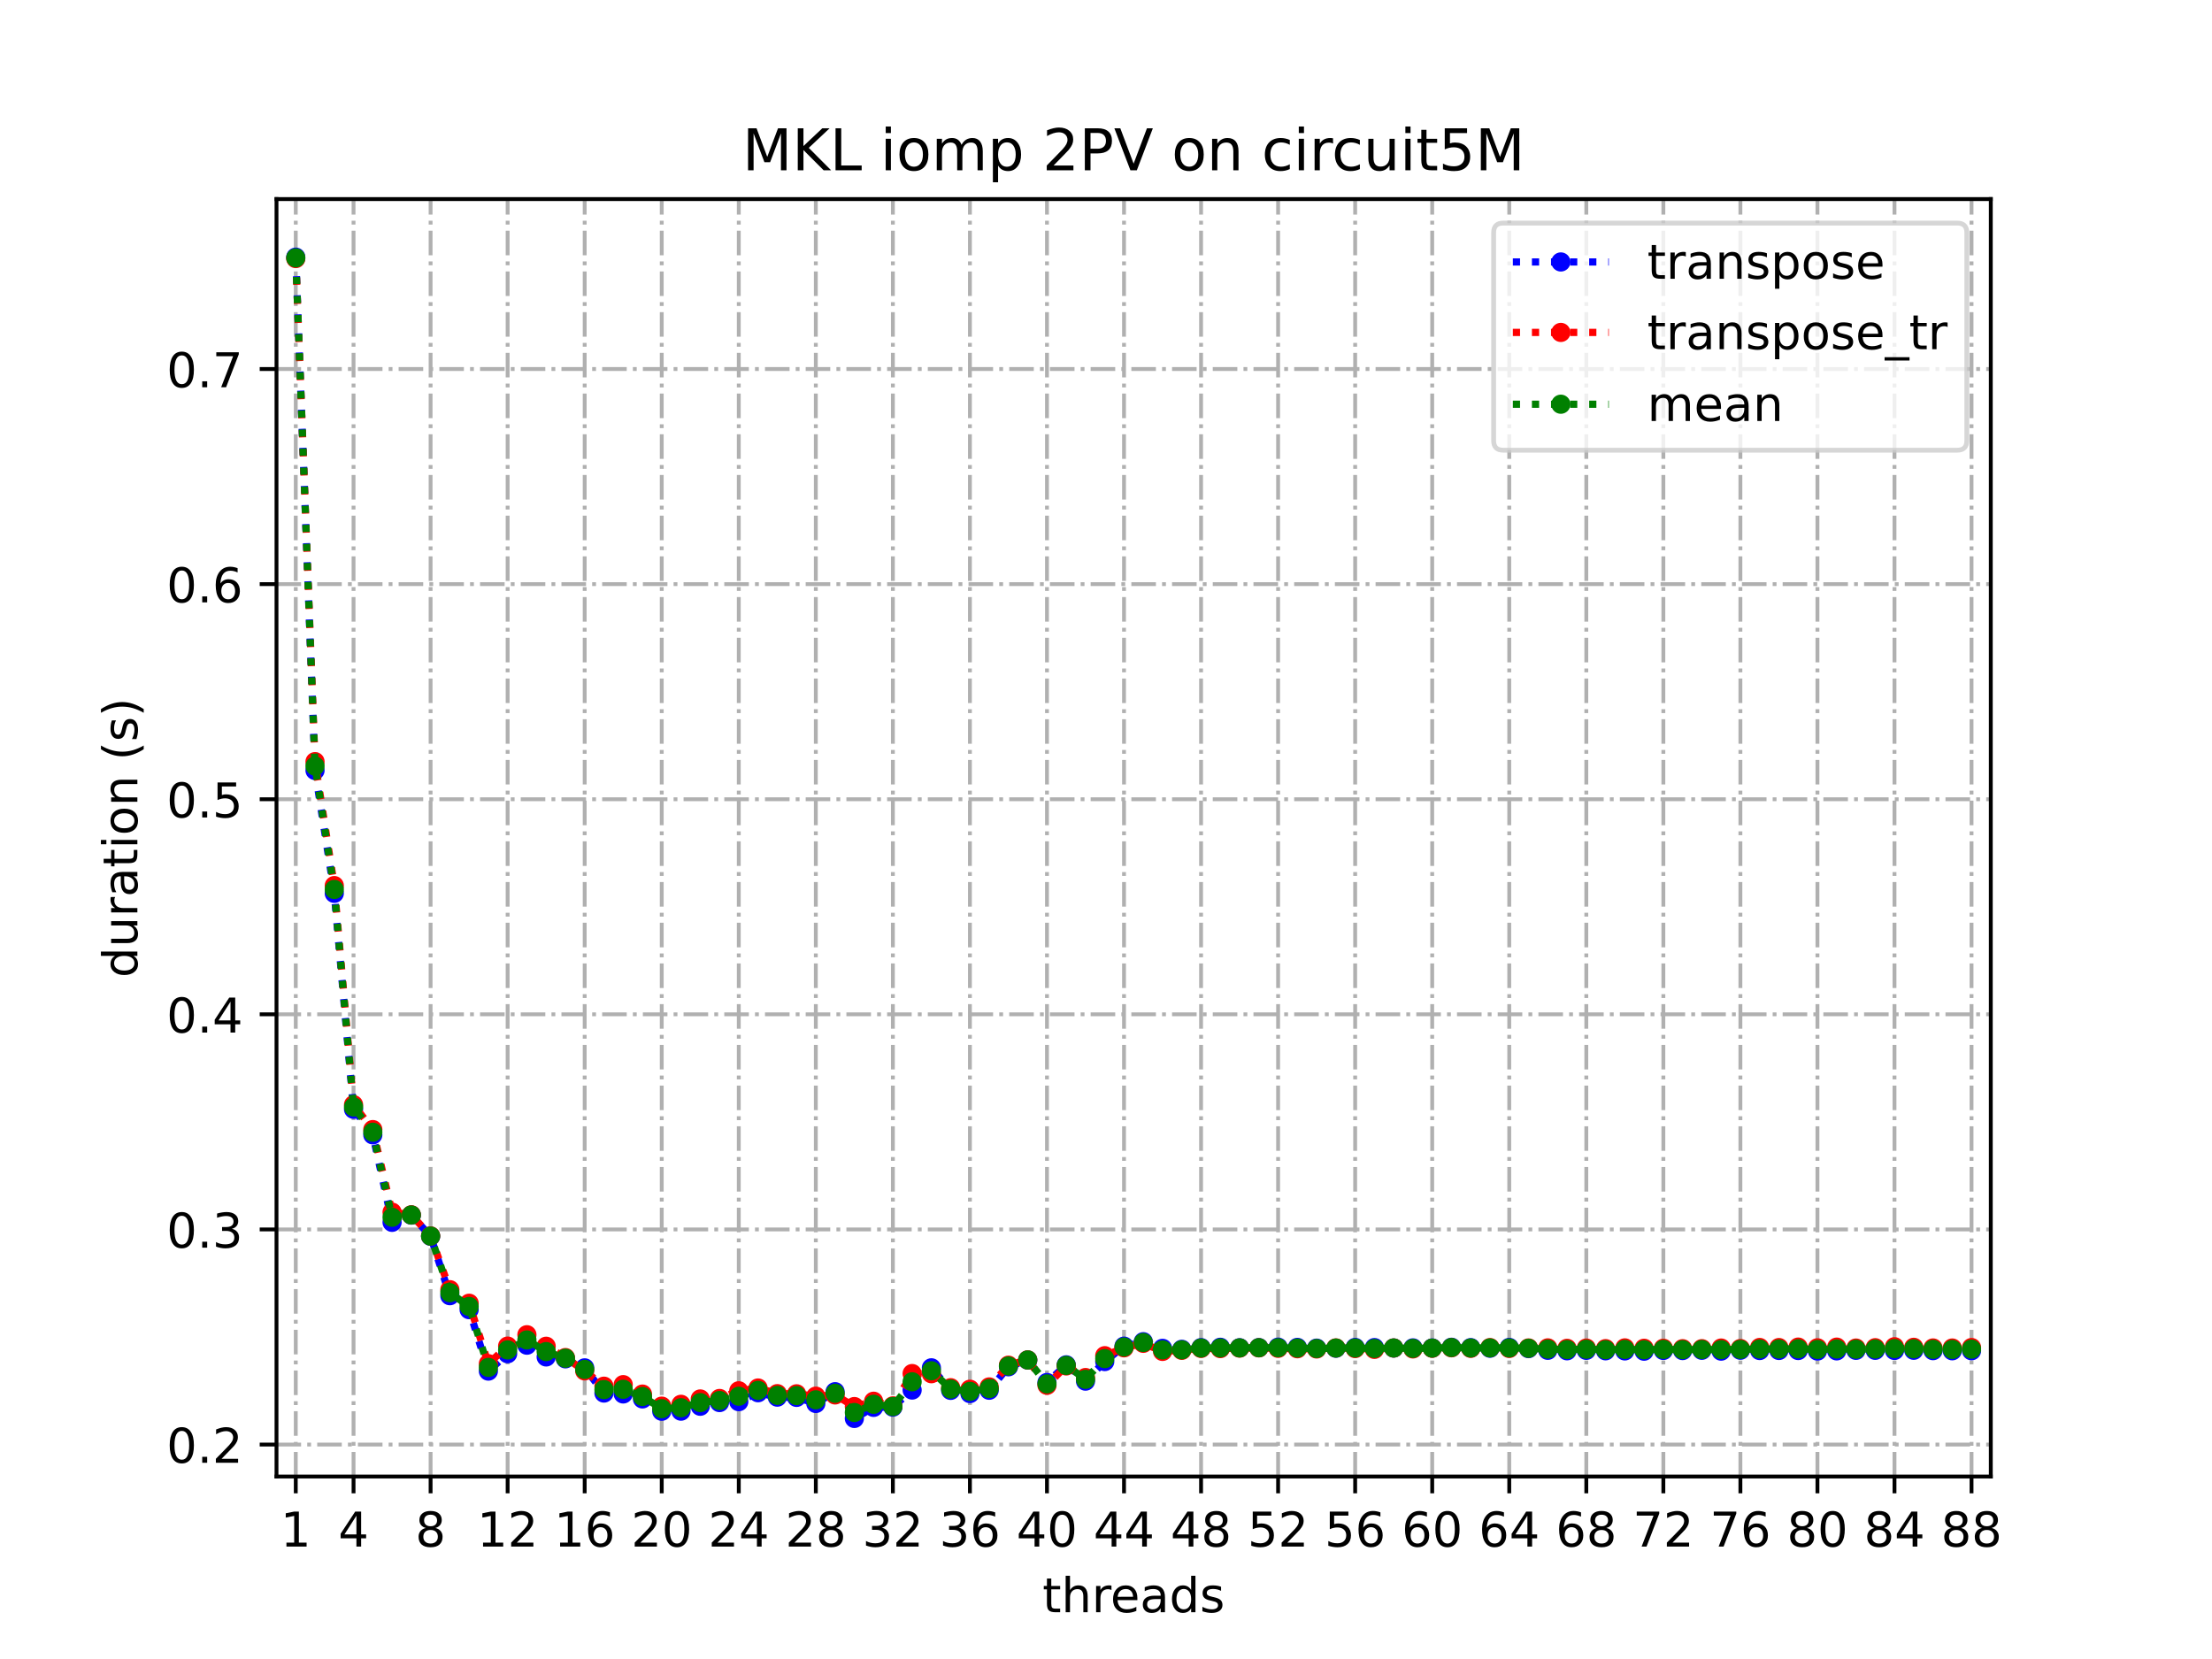 <?xml version="1.0" encoding="utf-8" standalone="no"?>
<!DOCTYPE svg PUBLIC "-//W3C//DTD SVG 1.1//EN"
  "http://www.w3.org/Graphics/SVG/1.1/DTD/svg11.dtd">
<!-- Created with matplotlib (https://matplotlib.org/) -->
<svg height="345.6pt" version="1.1" viewBox="0 0 460.8 345.6" width="460.8pt" xmlns="http://www.w3.org/2000/svg" xmlns:xlink="http://www.w3.org/1999/xlink">
 <defs>
  <style type="text/css">
*{stroke-linecap:butt;stroke-linejoin:round;}
  </style>
 </defs>
 <g id="figure_1">
  <g id="patch_1">
   <path d="M 0 345.6 
L 460.8 345.6 
L 460.8 0 
L 0 0 
z
" style="fill:#ffffff;"/>
  </g>
  <g id="axes_1">
   <g id="patch_2">
    <path d="M 57.6 307.584 
L 414.72 307.584 
L 414.72 41.472 
L 57.6 41.472 
z
" style="fill:#ffffff;"/>
   </g>
   <g id="matplotlib.axis_1">
    <g id="xtick_1">
     <g id="line2d_1">
      <path clip-path="url(#p4660fe273a)" d="M 61.613 307.584 
L 61.613 41.472 
" style="fill:none;stroke:#b0b0b0;stroke-dasharray:5.12,1.28,0.8,1.28;stroke-dashoffset:0;stroke-width:0.8;"/>
     </g>
     <g id="line2d_2">
      <defs>
       <path d="M 0 0 
L 0 3.5 
" id="m9232a13b1b" style="stroke:#000000;stroke-width:0.8;"/>
      </defs>
      <g>
       <use style="stroke:#000000;stroke-width:0.8;" x="61.613" xlink:href="#m9232a13b1b" y="307.584"/>
      </g>
     </g>
     <g id="text_1">
      <!-- 1 -->
      <defs>
       <path d="M 12.406 8.297 
L 28.516 8.297 
L 28.516 63.922 
L 10.984 60.406 
L 10.984 69.391 
L 28.422 72.906 
L 38.281 72.906 
L 38.281 8.297 
L 54.391 8.297 
L 54.391 0 
L 12.406 0 
z
" id="DejaVuSans-49"/>
      </defs>
      <g transform="translate(58.431 322.182)scale(0.1 -0.1)">
       <use xlink:href="#DejaVuSans-49"/>
      </g>
     </g>
    </g>
    <g id="xtick_2">
     <g id="line2d_3">
      <path clip-path="url(#p4660fe273a)" d="M 73.65 307.584 
L 73.65 41.472 
" style="fill:none;stroke:#b0b0b0;stroke-dasharray:5.12,1.28,0.8,1.28;stroke-dashoffset:0;stroke-width:0.8;"/>
     </g>
     <g id="line2d_4">
      <g>
       <use style="stroke:#000000;stroke-width:0.8;" x="73.65" xlink:href="#m9232a13b1b" y="307.584"/>
      </g>
     </g>
     <g id="text_2">
      <!-- 4 -->
      <defs>
       <path d="M 37.797 64.312 
L 12.891 25.391 
L 37.797 25.391 
z
M 35.203 72.906 
L 47.609 72.906 
L 47.609 25.391 
L 58.016 25.391 
L 58.016 17.188 
L 47.609 17.188 
L 47.609 0 
L 37.797 0 
L 37.797 17.188 
L 4.891 17.188 
L 4.891 26.703 
z
" id="DejaVuSans-52"/>
      </defs>
      <g transform="translate(70.469 322.182)scale(0.1 -0.1)">
       <use xlink:href="#DejaVuSans-52"/>
      </g>
     </g>
    </g>
    <g id="xtick_3">
     <g id="line2d_5">
      <path clip-path="url(#p4660fe273a)" d="M 89.701 307.584 
L 89.701 41.472 
" style="fill:none;stroke:#b0b0b0;stroke-dasharray:5.12,1.28,0.8,1.28;stroke-dashoffset:0;stroke-width:0.8;"/>
     </g>
     <g id="line2d_6">
      <g>
       <use style="stroke:#000000;stroke-width:0.8;" x="89.701" xlink:href="#m9232a13b1b" y="307.584"/>
      </g>
     </g>
     <g id="text_3">
      <!-- 8 -->
      <defs>
       <path d="M 31.781 34.625 
Q 24.75 34.625 20.719 30.859 
Q 16.703 27.094 16.703 20.516 
Q 16.703 13.922 20.719 10.156 
Q 24.75 6.391 31.781 6.391 
Q 38.812 6.391 42.859 10.172 
Q 46.922 13.969 46.922 20.516 
Q 46.922 27.094 42.891 30.859 
Q 38.875 34.625 31.781 34.625 
z
M 21.922 38.812 
Q 15.578 40.375 12.031 44.719 
Q 8.5 49.078 8.5 55.328 
Q 8.5 64.062 14.719 69.141 
Q 20.953 74.219 31.781 74.219 
Q 42.672 74.219 48.875 69.141 
Q 55.078 64.062 55.078 55.328 
Q 55.078 49.078 51.531 44.719 
Q 48 40.375 41.703 38.812 
Q 48.828 37.156 52.797 32.312 
Q 56.781 27.484 56.781 20.516 
Q 56.781 9.906 50.312 4.234 
Q 43.844 -1.422 31.781 -1.422 
Q 19.734 -1.422 13.25 4.234 
Q 6.781 9.906 6.781 20.516 
Q 6.781 27.484 10.781 32.312 
Q 14.797 37.156 21.922 38.812 
z
M 18.312 54.391 
Q 18.312 48.734 21.844 45.562 
Q 25.391 42.391 31.781 42.391 
Q 38.141 42.391 41.719 45.562 
Q 45.312 48.734 45.312 54.391 
Q 45.312 60.062 41.719 63.234 
Q 38.141 66.406 31.781 66.406 
Q 25.391 66.406 21.844 63.234 
Q 18.312 60.062 18.312 54.391 
z
" id="DejaVuSans-56"/>
      </defs>
      <g transform="translate(86.519 322.182)scale(0.1 -0.1)">
       <use xlink:href="#DejaVuSans-56"/>
      </g>
     </g>
    </g>
    <g id="xtick_4">
     <g id="line2d_7">
      <path clip-path="url(#p4660fe273a)" d="M 105.751 307.584 
L 105.751 41.472 
" style="fill:none;stroke:#b0b0b0;stroke-dasharray:5.12,1.28,0.8,1.28;stroke-dashoffset:0;stroke-width:0.8;"/>
     </g>
     <g id="line2d_8">
      <g>
       <use style="stroke:#000000;stroke-width:0.8;" x="105.751" xlink:href="#m9232a13b1b" y="307.584"/>
      </g>
     </g>
     <g id="text_4">
      <!-- 12 -->
      <defs>
       <path d="M 19.188 8.297 
L 53.609 8.297 
L 53.609 0 
L 7.328 0 
L 7.328 8.297 
Q 12.938 14.109 22.625 23.891 
Q 32.328 33.688 34.812 36.531 
Q 39.547 41.844 41.422 45.531 
Q 43.312 49.219 43.312 52.781 
Q 43.312 58.594 39.234 62.25 
Q 35.156 65.922 28.609 65.922 
Q 23.969 65.922 18.812 64.312 
Q 13.672 62.703 7.812 59.422 
L 7.812 69.391 
Q 13.766 71.781 18.938 73 
Q 24.125 74.219 28.422 74.219 
Q 39.75 74.219 46.484 68.547 
Q 53.219 62.891 53.219 53.422 
Q 53.219 48.922 51.531 44.891 
Q 49.859 40.875 45.406 35.406 
Q 44.188 33.984 37.641 27.219 
Q 31.109 20.453 19.188 8.297 
z
" id="DejaVuSans-50"/>
      </defs>
      <g transform="translate(99.389 322.182)scale(0.1 -0.1)">
       <use xlink:href="#DejaVuSans-49"/>
       <use x="63.623" xlink:href="#DejaVuSans-50"/>
      </g>
     </g>
    </g>
    <g id="xtick_5">
     <g id="line2d_9">
      <path clip-path="url(#p4660fe273a)" d="M 121.801 307.584 
L 121.801 41.472 
" style="fill:none;stroke:#b0b0b0;stroke-dasharray:5.12,1.28,0.8,1.28;stroke-dashoffset:0;stroke-width:0.8;"/>
     </g>
     <g id="line2d_10">
      <g>
       <use style="stroke:#000000;stroke-width:0.8;" x="121.801" xlink:href="#m9232a13b1b" y="307.584"/>
      </g>
     </g>
     <g id="text_5">
      <!-- 16 -->
      <defs>
       <path d="M 33.016 40.375 
Q 26.375 40.375 22.484 35.828 
Q 18.609 31.297 18.609 23.391 
Q 18.609 15.531 22.484 10.953 
Q 26.375 6.391 33.016 6.391 
Q 39.656 6.391 43.531 10.953 
Q 47.406 15.531 47.406 23.391 
Q 47.406 31.297 43.531 35.828 
Q 39.656 40.375 33.016 40.375 
z
M 52.594 71.297 
L 52.594 62.312 
Q 48.875 64.062 45.094 64.984 
Q 41.312 65.922 37.594 65.922 
Q 27.828 65.922 22.672 59.328 
Q 17.531 52.734 16.797 39.406 
Q 19.672 43.656 24.016 45.922 
Q 28.375 48.188 33.594 48.188 
Q 44.578 48.188 50.953 41.516 
Q 57.328 34.859 57.328 23.391 
Q 57.328 12.156 50.688 5.359 
Q 44.047 -1.422 33.016 -1.422 
Q 20.359 -1.422 13.672 8.266 
Q 6.984 17.969 6.984 36.375 
Q 6.984 53.656 15.188 63.938 
Q 23.391 74.219 37.203 74.219 
Q 40.922 74.219 44.703 73.484 
Q 48.484 72.75 52.594 71.297 
z
" id="DejaVuSans-54"/>
      </defs>
      <g transform="translate(115.439 322.182)scale(0.1 -0.1)">
       <use xlink:href="#DejaVuSans-49"/>
       <use x="63.623" xlink:href="#DejaVuSans-54"/>
      </g>
     </g>
    </g>
    <g id="xtick_6">
     <g id="line2d_11">
      <path clip-path="url(#p4660fe273a)" d="M 137.852 307.584 
L 137.852 41.472 
" style="fill:none;stroke:#b0b0b0;stroke-dasharray:5.12,1.28,0.8,1.28;stroke-dashoffset:0;stroke-width:0.8;"/>
     </g>
     <g id="line2d_12">
      <g>
       <use style="stroke:#000000;stroke-width:0.8;" x="137.852" xlink:href="#m9232a13b1b" y="307.584"/>
      </g>
     </g>
     <g id="text_6">
      <!-- 20 -->
      <defs>
       <path d="M 31.781 66.406 
Q 24.172 66.406 20.328 58.906 
Q 16.5 51.422 16.5 36.375 
Q 16.5 21.391 20.328 13.891 
Q 24.172 6.391 31.781 6.391 
Q 39.453 6.391 43.281 13.891 
Q 47.125 21.391 47.125 36.375 
Q 47.125 51.422 43.281 58.906 
Q 39.453 66.406 31.781 66.406 
z
M 31.781 74.219 
Q 44.047 74.219 50.516 64.516 
Q 56.984 54.828 56.984 36.375 
Q 56.984 17.969 50.516 8.266 
Q 44.047 -1.422 31.781 -1.422 
Q 19.531 -1.422 13.062 8.266 
Q 6.594 17.969 6.594 36.375 
Q 6.594 54.828 13.062 64.516 
Q 19.531 74.219 31.781 74.219 
z
" id="DejaVuSans-48"/>
      </defs>
      <g transform="translate(131.489 322.182)scale(0.1 -0.1)">
       <use xlink:href="#DejaVuSans-50"/>
       <use x="63.623" xlink:href="#DejaVuSans-48"/>
      </g>
     </g>
    </g>
    <g id="xtick_7">
     <g id="line2d_13">
      <path clip-path="url(#p4660fe273a)" d="M 153.902 307.584 
L 153.902 41.472 
" style="fill:none;stroke:#b0b0b0;stroke-dasharray:5.12,1.28,0.8,1.28;stroke-dashoffset:0;stroke-width:0.8;"/>
     </g>
     <g id="line2d_14">
      <g>
       <use style="stroke:#000000;stroke-width:0.8;" x="153.902" xlink:href="#m9232a13b1b" y="307.584"/>
      </g>
     </g>
     <g id="text_7">
      <!-- 24 -->
      <g transform="translate(147.54 322.182)scale(0.1 -0.1)">
       <use xlink:href="#DejaVuSans-50"/>
       <use x="63.623" xlink:href="#DejaVuSans-52"/>
      </g>
     </g>
    </g>
    <g id="xtick_8">
     <g id="line2d_15">
      <path clip-path="url(#p4660fe273a)" d="M 169.952 307.584 
L 169.952 41.472 
" style="fill:none;stroke:#b0b0b0;stroke-dasharray:5.12,1.28,0.8,1.28;stroke-dashoffset:0;stroke-width:0.8;"/>
     </g>
     <g id="line2d_16">
      <g>
       <use style="stroke:#000000;stroke-width:0.8;" x="169.952" xlink:href="#m9232a13b1b" y="307.584"/>
      </g>
     </g>
     <g id="text_8">
      <!-- 28 -->
      <g transform="translate(163.59 322.182)scale(0.1 -0.1)">
       <use xlink:href="#DejaVuSans-50"/>
       <use x="63.623" xlink:href="#DejaVuSans-56"/>
      </g>
     </g>
    </g>
    <g id="xtick_9">
     <g id="line2d_17">
      <path clip-path="url(#p4660fe273a)" d="M 186.003 307.584 
L 186.003 41.472 
" style="fill:none;stroke:#b0b0b0;stroke-dasharray:5.12,1.28,0.8,1.28;stroke-dashoffset:0;stroke-width:0.8;"/>
     </g>
     <g id="line2d_18">
      <g>
       <use style="stroke:#000000;stroke-width:0.8;" x="186.003" xlink:href="#m9232a13b1b" y="307.584"/>
      </g>
     </g>
     <g id="text_9">
      <!-- 32 -->
      <defs>
       <path d="M 40.578 39.312 
Q 47.656 37.797 51.625 33 
Q 55.609 28.219 55.609 21.188 
Q 55.609 10.406 48.188 4.484 
Q 40.766 -1.422 27.094 -1.422 
Q 22.516 -1.422 17.656 -0.516 
Q 12.797 0.391 7.625 2.203 
L 7.625 11.719 
Q 11.719 9.328 16.594 8.109 
Q 21.484 6.891 26.812 6.891 
Q 36.078 6.891 40.938 10.547 
Q 45.797 14.203 45.797 21.188 
Q 45.797 27.641 41.281 31.266 
Q 36.766 34.906 28.719 34.906 
L 20.219 34.906 
L 20.219 43.016 
L 29.109 43.016 
Q 36.375 43.016 40.234 45.922 
Q 44.094 48.828 44.094 54.297 
Q 44.094 59.906 40.109 62.906 
Q 36.141 65.922 28.719 65.922 
Q 24.656 65.922 20.016 65.031 
Q 15.375 64.156 9.812 62.312 
L 9.812 71.094 
Q 15.438 72.656 20.344 73.438 
Q 25.25 74.219 29.594 74.219 
Q 40.828 74.219 47.359 69.109 
Q 53.906 64.016 53.906 55.328 
Q 53.906 49.266 50.438 45.094 
Q 46.969 40.922 40.578 39.312 
z
" id="DejaVuSans-51"/>
      </defs>
      <g transform="translate(179.64 322.182)scale(0.1 -0.1)">
       <use xlink:href="#DejaVuSans-51"/>
       <use x="63.623" xlink:href="#DejaVuSans-50"/>
      </g>
     </g>
    </g>
    <g id="xtick_10">
     <g id="line2d_19">
      <path clip-path="url(#p4660fe273a)" d="M 202.053 307.584 
L 202.053 41.472 
" style="fill:none;stroke:#b0b0b0;stroke-dasharray:5.12,1.28,0.8,1.28;stroke-dashoffset:0;stroke-width:0.8;"/>
     </g>
     <g id="line2d_20">
      <g>
       <use style="stroke:#000000;stroke-width:0.8;" x="202.053" xlink:href="#m9232a13b1b" y="307.584"/>
      </g>
     </g>
     <g id="text_10">
      <!-- 36 -->
      <g transform="translate(195.691 322.182)scale(0.1 -0.1)">
       <use xlink:href="#DejaVuSans-51"/>
       <use x="63.623" xlink:href="#DejaVuSans-54"/>
      </g>
     </g>
    </g>
    <g id="xtick_11">
     <g id="line2d_21">
      <path clip-path="url(#p4660fe273a)" d="M 218.103 307.584 
L 218.103 41.472 
" style="fill:none;stroke:#b0b0b0;stroke-dasharray:5.12,1.28,0.8,1.28;stroke-dashoffset:0;stroke-width:0.8;"/>
     </g>
     <g id="line2d_22">
      <g>
       <use style="stroke:#000000;stroke-width:0.8;" x="218.103" xlink:href="#m9232a13b1b" y="307.584"/>
      </g>
     </g>
     <g id="text_11">
      <!-- 40 -->
      <g transform="translate(211.741 322.182)scale(0.1 -0.1)">
       <use xlink:href="#DejaVuSans-52"/>
       <use x="63.623" xlink:href="#DejaVuSans-48"/>
      </g>
     </g>
    </g>
    <g id="xtick_12">
     <g id="line2d_23">
      <path clip-path="url(#p4660fe273a)" d="M 234.154 307.584 
L 234.154 41.472 
" style="fill:none;stroke:#b0b0b0;stroke-dasharray:5.12,1.28,0.8,1.28;stroke-dashoffset:0;stroke-width:0.8;"/>
     </g>
     <g id="line2d_24">
      <g>
       <use style="stroke:#000000;stroke-width:0.8;" x="234.154" xlink:href="#m9232a13b1b" y="307.584"/>
      </g>
     </g>
     <g id="text_12">
      <!-- 44 -->
      <g transform="translate(227.791 322.182)scale(0.1 -0.1)">
       <use xlink:href="#DejaVuSans-52"/>
       <use x="63.623" xlink:href="#DejaVuSans-52"/>
      </g>
     </g>
    </g>
    <g id="xtick_13">
     <g id="line2d_25">
      <path clip-path="url(#p4660fe273a)" d="M 250.204 307.584 
L 250.204 41.472 
" style="fill:none;stroke:#b0b0b0;stroke-dasharray:5.12,1.28,0.8,1.28;stroke-dashoffset:0;stroke-width:0.8;"/>
     </g>
     <g id="line2d_26">
      <g>
       <use style="stroke:#000000;stroke-width:0.8;" x="250.204" xlink:href="#m9232a13b1b" y="307.584"/>
      </g>
     </g>
     <g id="text_13">
      <!-- 48 -->
      <g transform="translate(243.842 322.182)scale(0.1 -0.1)">
       <use xlink:href="#DejaVuSans-52"/>
       <use x="63.623" xlink:href="#DejaVuSans-56"/>
      </g>
     </g>
    </g>
    <g id="xtick_14">
     <g id="line2d_27">
      <path clip-path="url(#p4660fe273a)" d="M 266.254 307.584 
L 266.254 41.472 
" style="fill:none;stroke:#b0b0b0;stroke-dasharray:5.12,1.28,0.8,1.28;stroke-dashoffset:0;stroke-width:0.8;"/>
     </g>
     <g id="line2d_28">
      <g>
       <use style="stroke:#000000;stroke-width:0.8;" x="266.254" xlink:href="#m9232a13b1b" y="307.584"/>
      </g>
     </g>
     <g id="text_14">
      <!-- 52 -->
      <defs>
       <path d="M 10.797 72.906 
L 49.516 72.906 
L 49.516 64.594 
L 19.828 64.594 
L 19.828 46.734 
Q 21.969 47.469 24.109 47.828 
Q 26.266 48.188 28.422 48.188 
Q 40.625 48.188 47.75 41.5 
Q 54.891 34.812 54.891 23.391 
Q 54.891 11.625 47.562 5.094 
Q 40.234 -1.422 26.906 -1.422 
Q 22.312 -1.422 17.547 -0.641 
Q 12.797 0.141 7.719 1.703 
L 7.719 11.625 
Q 12.109 9.234 16.797 8.062 
Q 21.484 6.891 26.703 6.891 
Q 35.156 6.891 40.078 11.328 
Q 45.016 15.766 45.016 23.391 
Q 45.016 31 40.078 35.438 
Q 35.156 39.891 26.703 39.891 
Q 22.75 39.891 18.812 39.016 
Q 14.891 38.141 10.797 36.281 
z
" id="DejaVuSans-53"/>
      </defs>
      <g transform="translate(259.892 322.182)scale(0.1 -0.1)">
       <use xlink:href="#DejaVuSans-53"/>
       <use x="63.623" xlink:href="#DejaVuSans-50"/>
      </g>
     </g>
    </g>
    <g id="xtick_15">
     <g id="line2d_29">
      <path clip-path="url(#p4660fe273a)" d="M 282.305 307.584 
L 282.305 41.472 
" style="fill:none;stroke:#b0b0b0;stroke-dasharray:5.12,1.28,0.8,1.28;stroke-dashoffset:0;stroke-width:0.8;"/>
     </g>
     <g id="line2d_30">
      <g>
       <use style="stroke:#000000;stroke-width:0.8;" x="282.305" xlink:href="#m9232a13b1b" y="307.584"/>
      </g>
     </g>
     <g id="text_15">
      <!-- 56 -->
      <g transform="translate(275.942 322.182)scale(0.1 -0.1)">
       <use xlink:href="#DejaVuSans-53"/>
       <use x="63.623" xlink:href="#DejaVuSans-54"/>
      </g>
     </g>
    </g>
    <g id="xtick_16">
     <g id="line2d_31">
      <path clip-path="url(#p4660fe273a)" d="M 298.355 307.584 
L 298.355 41.472 
" style="fill:none;stroke:#b0b0b0;stroke-dasharray:5.12,1.28,0.8,1.28;stroke-dashoffset:0;stroke-width:0.8;"/>
     </g>
     <g id="line2d_32">
      <g>
       <use style="stroke:#000000;stroke-width:0.8;" x="298.355" xlink:href="#m9232a13b1b" y="307.584"/>
      </g>
     </g>
     <g id="text_16">
      <!-- 60 -->
      <g transform="translate(291.993 322.182)scale(0.1 -0.1)">
       <use xlink:href="#DejaVuSans-54"/>
       <use x="63.623" xlink:href="#DejaVuSans-48"/>
      </g>
     </g>
    </g>
    <g id="xtick_17">
     <g id="line2d_33">
      <path clip-path="url(#p4660fe273a)" d="M 314.405 307.584 
L 314.405 41.472 
" style="fill:none;stroke:#b0b0b0;stroke-dasharray:5.12,1.28,0.8,1.28;stroke-dashoffset:0;stroke-width:0.8;"/>
     </g>
     <g id="line2d_34">
      <g>
       <use style="stroke:#000000;stroke-width:0.8;" x="314.405" xlink:href="#m9232a13b1b" y="307.584"/>
      </g>
     </g>
     <g id="text_17">
      <!-- 64 -->
      <g transform="translate(308.043 322.182)scale(0.1 -0.1)">
       <use xlink:href="#DejaVuSans-54"/>
       <use x="63.623" xlink:href="#DejaVuSans-52"/>
      </g>
     </g>
    </g>
    <g id="xtick_18">
     <g id="line2d_35">
      <path clip-path="url(#p4660fe273a)" d="M 330.456 307.584 
L 330.456 41.472 
" style="fill:none;stroke:#b0b0b0;stroke-dasharray:5.12,1.28,0.8,1.28;stroke-dashoffset:0;stroke-width:0.8;"/>
     </g>
     <g id="line2d_36">
      <g>
       <use style="stroke:#000000;stroke-width:0.8;" x="330.456" xlink:href="#m9232a13b1b" y="307.584"/>
      </g>
     </g>
     <g id="text_18">
      <!-- 68 -->
      <g transform="translate(324.093 322.182)scale(0.1 -0.1)">
       <use xlink:href="#DejaVuSans-54"/>
       <use x="63.623" xlink:href="#DejaVuSans-56"/>
      </g>
     </g>
    </g>
    <g id="xtick_19">
     <g id="line2d_37">
      <path clip-path="url(#p4660fe273a)" d="M 346.506 307.584 
L 346.506 41.472 
" style="fill:none;stroke:#b0b0b0;stroke-dasharray:5.12,1.28,0.8,1.28;stroke-dashoffset:0;stroke-width:0.8;"/>
     </g>
     <g id="line2d_38">
      <g>
       <use style="stroke:#000000;stroke-width:0.8;" x="346.506" xlink:href="#m9232a13b1b" y="307.584"/>
      </g>
     </g>
     <g id="text_19">
      <!-- 72 -->
      <defs>
       <path d="M 8.203 72.906 
L 55.078 72.906 
L 55.078 68.703 
L 28.609 0 
L 18.312 0 
L 43.219 64.594 
L 8.203 64.594 
z
" id="DejaVuSans-55"/>
      </defs>
      <g transform="translate(340.144 322.182)scale(0.1 -0.1)">
       <use xlink:href="#DejaVuSans-55"/>
       <use x="63.623" xlink:href="#DejaVuSans-50"/>
      </g>
     </g>
    </g>
    <g id="xtick_20">
     <g id="line2d_39">
      <path clip-path="url(#p4660fe273a)" d="M 362.556 307.584 
L 362.556 41.472 
" style="fill:none;stroke:#b0b0b0;stroke-dasharray:5.12,1.28,0.8,1.28;stroke-dashoffset:0;stroke-width:0.8;"/>
     </g>
     <g id="line2d_40">
      <g>
       <use style="stroke:#000000;stroke-width:0.8;" x="362.556" xlink:href="#m9232a13b1b" y="307.584"/>
      </g>
     </g>
     <g id="text_20">
      <!-- 76 -->
      <g transform="translate(356.194 322.182)scale(0.1 -0.1)">
       <use xlink:href="#DejaVuSans-55"/>
       <use x="63.623" xlink:href="#DejaVuSans-54"/>
      </g>
     </g>
    </g>
    <g id="xtick_21">
     <g id="line2d_41">
      <path clip-path="url(#p4660fe273a)" d="M 378.607 307.584 
L 378.607 41.472 
" style="fill:none;stroke:#b0b0b0;stroke-dasharray:5.12,1.28,0.8,1.28;stroke-dashoffset:0;stroke-width:0.8;"/>
     </g>
     <g id="line2d_42">
      <g>
       <use style="stroke:#000000;stroke-width:0.8;" x="378.607" xlink:href="#m9232a13b1b" y="307.584"/>
      </g>
     </g>
     <g id="text_21">
      <!-- 80 -->
      <g transform="translate(372.244 322.182)scale(0.1 -0.1)">
       <use xlink:href="#DejaVuSans-56"/>
       <use x="63.623" xlink:href="#DejaVuSans-48"/>
      </g>
     </g>
    </g>
    <g id="xtick_22">
     <g id="line2d_43">
      <path clip-path="url(#p4660fe273a)" d="M 394.657 307.584 
L 394.657 41.472 
" style="fill:none;stroke:#b0b0b0;stroke-dasharray:5.12,1.28,0.8,1.28;stroke-dashoffset:0;stroke-width:0.8;"/>
     </g>
     <g id="line2d_44">
      <g>
       <use style="stroke:#000000;stroke-width:0.8;" x="394.657" xlink:href="#m9232a13b1b" y="307.584"/>
      </g>
     </g>
     <g id="text_22">
      <!-- 84 -->
      <g transform="translate(388.295 322.182)scale(0.1 -0.1)">
       <use xlink:href="#DejaVuSans-56"/>
       <use x="63.623" xlink:href="#DejaVuSans-52"/>
      </g>
     </g>
    </g>
    <g id="xtick_23">
     <g id="line2d_45">
      <path clip-path="url(#p4660fe273a)" d="M 410.707 307.584 
L 410.707 41.472 
" style="fill:none;stroke:#b0b0b0;stroke-dasharray:5.12,1.28,0.8,1.28;stroke-dashoffset:0;stroke-width:0.8;"/>
     </g>
     <g id="line2d_46">
      <g>
       <use style="stroke:#000000;stroke-width:0.8;" x="410.707" xlink:href="#m9232a13b1b" y="307.584"/>
      </g>
     </g>
     <g id="text_23">
      <!-- 88 -->
      <g transform="translate(404.345 322.182)scale(0.1 -0.1)">
       <use xlink:href="#DejaVuSans-56"/>
       <use x="63.623" xlink:href="#DejaVuSans-56"/>
      </g>
     </g>
    </g>
    <g id="text_24">
     <!-- threads -->
     <defs>
      <path d="M 18.312 70.219 
L 18.312 54.688 
L 36.812 54.688 
L 36.812 47.703 
L 18.312 47.703 
L 18.312 18.016 
Q 18.312 11.328 20.141 9.422 
Q 21.969 7.516 27.594 7.516 
L 36.812 7.516 
L 36.812 0 
L 27.594 0 
Q 17.188 0 13.234 3.875 
Q 9.281 7.766 9.281 18.016 
L 9.281 47.703 
L 2.688 47.703 
L 2.688 54.688 
L 9.281 54.688 
L 9.281 70.219 
z
" id="DejaVuSans-116"/>
      <path d="M 54.891 33.016 
L 54.891 0 
L 45.906 0 
L 45.906 32.719 
Q 45.906 40.484 42.875 44.328 
Q 39.844 48.188 33.797 48.188 
Q 26.516 48.188 22.312 43.547 
Q 18.109 38.922 18.109 30.906 
L 18.109 0 
L 9.078 0 
L 9.078 75.984 
L 18.109 75.984 
L 18.109 46.188 
Q 21.344 51.125 25.703 53.562 
Q 30.078 56 35.797 56 
Q 45.219 56 50.047 50.172 
Q 54.891 44.344 54.891 33.016 
z
" id="DejaVuSans-104"/>
      <path d="M 41.109 46.297 
Q 39.594 47.172 37.812 47.578 
Q 36.031 48 33.891 48 
Q 26.266 48 22.188 43.047 
Q 18.109 38.094 18.109 28.812 
L 18.109 0 
L 9.078 0 
L 9.078 54.688 
L 18.109 54.688 
L 18.109 46.188 
Q 20.953 51.172 25.484 53.578 
Q 30.031 56 36.531 56 
Q 37.453 56 38.578 55.875 
Q 39.703 55.766 41.062 55.516 
z
" id="DejaVuSans-114"/>
      <path d="M 56.203 29.594 
L 56.203 25.203 
L 14.891 25.203 
Q 15.484 15.922 20.484 11.062 
Q 25.484 6.203 34.422 6.203 
Q 39.594 6.203 44.453 7.469 
Q 49.312 8.734 54.109 11.281 
L 54.109 2.781 
Q 49.266 0.734 44.188 -0.344 
Q 39.109 -1.422 33.891 -1.422 
Q 20.797 -1.422 13.156 6.188 
Q 5.516 13.812 5.516 26.812 
Q 5.516 40.234 12.766 48.109 
Q 20.016 56 32.328 56 
Q 43.359 56 49.781 48.891 
Q 56.203 41.797 56.203 29.594 
z
M 47.219 32.234 
Q 47.125 39.594 43.094 43.984 
Q 39.062 48.391 32.422 48.391 
Q 24.906 48.391 20.391 44.141 
Q 15.875 39.891 15.188 32.172 
z
" id="DejaVuSans-101"/>
      <path d="M 34.281 27.484 
Q 23.391 27.484 19.188 25 
Q 14.984 22.516 14.984 16.5 
Q 14.984 11.719 18.141 8.906 
Q 21.297 6.109 26.703 6.109 
Q 34.188 6.109 38.703 11.406 
Q 43.219 16.703 43.219 25.484 
L 43.219 27.484 
z
M 52.203 31.203 
L 52.203 0 
L 43.219 0 
L 43.219 8.297 
Q 40.141 3.328 35.547 0.953 
Q 30.953 -1.422 24.312 -1.422 
Q 15.922 -1.422 10.953 3.297 
Q 6 8.016 6 15.922 
Q 6 25.141 12.172 29.828 
Q 18.359 34.516 30.609 34.516 
L 43.219 34.516 
L 43.219 35.406 
Q 43.219 41.609 39.141 45 
Q 35.062 48.391 27.688 48.391 
Q 23 48.391 18.547 47.266 
Q 14.109 46.141 10.016 43.891 
L 10.016 52.203 
Q 14.938 54.109 19.578 55.047 
Q 24.219 56 28.609 56 
Q 40.484 56 46.344 49.844 
Q 52.203 43.703 52.203 31.203 
z
" id="DejaVuSans-97"/>
      <path d="M 45.406 46.391 
L 45.406 75.984 
L 54.391 75.984 
L 54.391 0 
L 45.406 0 
L 45.406 8.203 
Q 42.578 3.328 38.25 0.953 
Q 33.938 -1.422 27.875 -1.422 
Q 17.969 -1.422 11.734 6.484 
Q 5.516 14.406 5.516 27.297 
Q 5.516 40.188 11.734 48.094 
Q 17.969 56 27.875 56 
Q 33.938 56 38.25 53.625 
Q 42.578 51.266 45.406 46.391 
z
M 14.797 27.297 
Q 14.797 17.391 18.875 11.75 
Q 22.953 6.109 30.078 6.109 
Q 37.203 6.109 41.297 11.75 
Q 45.406 17.391 45.406 27.297 
Q 45.406 37.203 41.297 42.844 
Q 37.203 48.484 30.078 48.484 
Q 22.953 48.484 18.875 42.844 
Q 14.797 37.203 14.797 27.297 
z
" id="DejaVuSans-100"/>
      <path d="M 44.281 53.078 
L 44.281 44.578 
Q 40.484 46.531 36.375 47.5 
Q 32.281 48.484 27.875 48.484 
Q 21.188 48.484 17.844 46.438 
Q 14.5 44.391 14.5 40.281 
Q 14.5 37.156 16.891 35.375 
Q 19.281 33.594 26.516 31.984 
L 29.594 31.297 
Q 39.156 29.25 43.188 25.516 
Q 47.219 21.781 47.219 15.094 
Q 47.219 7.469 41.188 3.016 
Q 35.156 -1.422 24.609 -1.422 
Q 20.219 -1.422 15.453 -0.562 
Q 10.688 0.297 5.422 2 
L 5.422 11.281 
Q 10.406 8.688 15.234 7.391 
Q 20.062 6.109 24.812 6.109 
Q 31.156 6.109 34.562 8.281 
Q 37.984 10.453 37.984 14.406 
Q 37.984 18.062 35.516 20.016 
Q 33.062 21.969 24.703 23.781 
L 21.578 24.516 
Q 13.234 26.266 9.516 29.906 
Q 5.812 33.547 5.812 39.891 
Q 5.812 47.609 11.281 51.797 
Q 16.75 56 26.812 56 
Q 31.781 56 36.172 55.266 
Q 40.578 54.547 44.281 53.078 
z
" id="DejaVuSans-115"/>
     </defs>
     <g transform="translate(217.169 335.861)scale(0.1 -0.1)">
      <use xlink:href="#DejaVuSans-116"/>
      <use x="39.209" xlink:href="#DejaVuSans-104"/>
      <use x="102.588" xlink:href="#DejaVuSans-114"/>
      <use x="141.451" xlink:href="#DejaVuSans-101"/>
      <use x="202.975" xlink:href="#DejaVuSans-97"/>
      <use x="264.254" xlink:href="#DejaVuSans-100"/>
      <use x="327.73" xlink:href="#DejaVuSans-115"/>
     </g>
    </g>
   </g>
   <g id="matplotlib.axis_2">
    <g id="ytick_1">
     <g id="line2d_47">
      <path clip-path="url(#p4660fe273a)" d="M 57.6 300.923 
L 414.72 300.923 
" style="fill:none;stroke:#b0b0b0;stroke-dasharray:5.12,1.28,0.8,1.28;stroke-dashoffset:0;stroke-width:0.8;"/>
     </g>
     <g id="line2d_48">
      <defs>
       <path d="M 0 0 
L -3.5 0 
" id="m308d0afd59" style="stroke:#000000;stroke-width:0.8;"/>
      </defs>
      <g>
       <use style="stroke:#000000;stroke-width:0.8;" x="57.6" xlink:href="#m308d0afd59" y="300.923"/>
      </g>
     </g>
     <g id="text_25">
      <!-- 0.2 -->
      <defs>
       <path d="M 10.688 12.406 
L 21 12.406 
L 21 0 
L 10.688 0 
z
" id="DejaVuSans-46"/>
      </defs>
      <g transform="translate(34.697 304.722)scale(0.1 -0.1)">
       <use xlink:href="#DejaVuSans-48"/>
       <use x="63.623" xlink:href="#DejaVuSans-46"/>
       <use x="95.41" xlink:href="#DejaVuSans-50"/>
      </g>
     </g>
    </g>
    <g id="ytick_2">
     <g id="line2d_49">
      <path clip-path="url(#p4660fe273a)" d="M 57.6 256.113 
L 414.72 256.113 
" style="fill:none;stroke:#b0b0b0;stroke-dasharray:5.12,1.28,0.8,1.28;stroke-dashoffset:0;stroke-width:0.8;"/>
     </g>
     <g id="line2d_50">
      <g>
       <use style="stroke:#000000;stroke-width:0.8;" x="57.6" xlink:href="#m308d0afd59" y="256.113"/>
      </g>
     </g>
     <g id="text_26">
      <!-- 0.3 -->
      <g transform="translate(34.697 259.912)scale(0.1 -0.1)">
       <use xlink:href="#DejaVuSans-48"/>
       <use x="63.623" xlink:href="#DejaVuSans-46"/>
       <use x="95.41" xlink:href="#DejaVuSans-51"/>
      </g>
     </g>
    </g>
    <g id="ytick_3">
     <g id="line2d_51">
      <path clip-path="url(#p4660fe273a)" d="M 57.6 211.303 
L 414.72 211.303 
" style="fill:none;stroke:#b0b0b0;stroke-dasharray:5.12,1.28,0.8,1.28;stroke-dashoffset:0;stroke-width:0.8;"/>
     </g>
     <g id="line2d_52">
      <g>
       <use style="stroke:#000000;stroke-width:0.8;" x="57.6" xlink:href="#m308d0afd59" y="211.303"/>
      </g>
     </g>
     <g id="text_27">
      <!-- 0.4 -->
      <g transform="translate(34.697 215.103)scale(0.1 -0.1)">
       <use xlink:href="#DejaVuSans-48"/>
       <use x="63.623" xlink:href="#DejaVuSans-46"/>
       <use x="95.41" xlink:href="#DejaVuSans-52"/>
      </g>
     </g>
    </g>
    <g id="ytick_4">
     <g id="line2d_53">
      <path clip-path="url(#p4660fe273a)" d="M 57.6 166.493 
L 414.72 166.493 
" style="fill:none;stroke:#b0b0b0;stroke-dasharray:5.12,1.28,0.8,1.28;stroke-dashoffset:0;stroke-width:0.8;"/>
     </g>
     <g id="line2d_54">
      <g>
       <use style="stroke:#000000;stroke-width:0.8;" x="57.6" xlink:href="#m308d0afd59" y="166.493"/>
      </g>
     </g>
     <g id="text_28">
      <!-- 0.5 -->
      <g transform="translate(34.697 170.293)scale(0.1 -0.1)">
       <use xlink:href="#DejaVuSans-48"/>
       <use x="63.623" xlink:href="#DejaVuSans-46"/>
       <use x="95.41" xlink:href="#DejaVuSans-53"/>
      </g>
     </g>
    </g>
    <g id="ytick_5">
     <g id="line2d_55">
      <path clip-path="url(#p4660fe273a)" d="M 57.6 121.683 
L 414.72 121.683 
" style="fill:none;stroke:#b0b0b0;stroke-dasharray:5.12,1.28,0.8,1.28;stroke-dashoffset:0;stroke-width:0.8;"/>
     </g>
     <g id="line2d_56">
      <g>
       <use style="stroke:#000000;stroke-width:0.8;" x="57.6" xlink:href="#m308d0afd59" y="121.683"/>
      </g>
     </g>
     <g id="text_29">
      <!-- 0.6 -->
      <g transform="translate(34.697 125.483)scale(0.1 -0.1)">
       <use xlink:href="#DejaVuSans-48"/>
       <use x="63.623" xlink:href="#DejaVuSans-46"/>
       <use x="95.41" xlink:href="#DejaVuSans-54"/>
      </g>
     </g>
    </g>
    <g id="ytick_6">
     <g id="line2d_57">
      <path clip-path="url(#p4660fe273a)" d="M 57.6 76.874 
L 414.72 76.874 
" style="fill:none;stroke:#b0b0b0;stroke-dasharray:5.12,1.28,0.8,1.28;stroke-dashoffset:0;stroke-width:0.8;"/>
     </g>
     <g id="line2d_58">
      <g>
       <use style="stroke:#000000;stroke-width:0.8;" x="57.6" xlink:href="#m308d0afd59" y="76.874"/>
      </g>
     </g>
     <g id="text_30">
      <!-- 0.7 -->
      <g transform="translate(34.697 80.673)scale(0.1 -0.1)">
       <use xlink:href="#DejaVuSans-48"/>
       <use x="63.623" xlink:href="#DejaVuSans-46"/>
       <use x="95.41" xlink:href="#DejaVuSans-55"/>
      </g>
     </g>
    </g>
    <g id="text_31">
     <!-- duration (s) -->
     <defs>
      <path d="M 8.5 21.578 
L 8.5 54.688 
L 17.484 54.688 
L 17.484 21.922 
Q 17.484 14.156 20.5 10.266 
Q 23.531 6.391 29.594 6.391 
Q 36.859 6.391 41.078 11.031 
Q 45.312 15.672 45.312 23.688 
L 45.312 54.688 
L 54.297 54.688 
L 54.297 0 
L 45.312 0 
L 45.312 8.406 
Q 42.047 3.422 37.719 1 
Q 33.406 -1.422 27.688 -1.422 
Q 18.266 -1.422 13.375 4.438 
Q 8.5 10.297 8.5 21.578 
z
M 31.109 56 
z
" id="DejaVuSans-117"/>
      <path d="M 9.422 54.688 
L 18.406 54.688 
L 18.406 0 
L 9.422 0 
z
M 9.422 75.984 
L 18.406 75.984 
L 18.406 64.594 
L 9.422 64.594 
z
" id="DejaVuSans-105"/>
      <path d="M 30.609 48.391 
Q 23.391 48.391 19.188 42.75 
Q 14.984 37.109 14.984 27.297 
Q 14.984 17.484 19.156 11.844 
Q 23.344 6.203 30.609 6.203 
Q 37.797 6.203 41.984 11.859 
Q 46.188 17.531 46.188 27.297 
Q 46.188 37.016 41.984 42.703 
Q 37.797 48.391 30.609 48.391 
z
M 30.609 56 
Q 42.328 56 49.016 48.375 
Q 55.719 40.766 55.719 27.297 
Q 55.719 13.875 49.016 6.219 
Q 42.328 -1.422 30.609 -1.422 
Q 18.844 -1.422 12.172 6.219 
Q 5.516 13.875 5.516 27.297 
Q 5.516 40.766 12.172 48.375 
Q 18.844 56 30.609 56 
z
" id="DejaVuSans-111"/>
      <path d="M 54.891 33.016 
L 54.891 0 
L 45.906 0 
L 45.906 32.719 
Q 45.906 40.484 42.875 44.328 
Q 39.844 48.188 33.797 48.188 
Q 26.516 48.188 22.312 43.547 
Q 18.109 38.922 18.109 30.906 
L 18.109 0 
L 9.078 0 
L 9.078 54.688 
L 18.109 54.688 
L 18.109 46.188 
Q 21.344 51.125 25.703 53.562 
Q 30.078 56 35.797 56 
Q 45.219 56 50.047 50.172 
Q 54.891 44.344 54.891 33.016 
z
" id="DejaVuSans-110"/>
      <path id="DejaVuSans-32"/>
      <path d="M 31 75.875 
Q 24.469 64.656 21.281 53.656 
Q 18.109 42.672 18.109 31.391 
Q 18.109 20.125 21.312 9.062 
Q 24.516 -2 31 -13.188 
L 23.188 -13.188 
Q 15.875 -1.703 12.234 9.375 
Q 8.594 20.453 8.594 31.391 
Q 8.594 42.281 12.203 53.312 
Q 15.828 64.359 23.188 75.875 
z
" id="DejaVuSans-40"/>
      <path d="M 8.016 75.875 
L 15.828 75.875 
Q 23.141 64.359 26.781 53.312 
Q 30.422 42.281 30.422 31.391 
Q 30.422 20.453 26.781 9.375 
Q 23.141 -1.703 15.828 -13.188 
L 8.016 -13.188 
Q 14.5 -2 17.703 9.062 
Q 20.906 20.125 20.906 31.391 
Q 20.906 42.672 17.703 53.656 
Q 14.5 64.656 8.016 75.875 
z
" id="DejaVuSans-41"/>
     </defs>
     <g transform="translate(28.617 203.663)rotate(-90)scale(0.1 -0.1)">
      <use xlink:href="#DejaVuSans-100"/>
      <use x="63.477" xlink:href="#DejaVuSans-117"/>
      <use x="126.855" xlink:href="#DejaVuSans-114"/>
      <use x="167.969" xlink:href="#DejaVuSans-97"/>
      <use x="229.248" xlink:href="#DejaVuSans-116"/>
      <use x="268.457" xlink:href="#DejaVuSans-105"/>
      <use x="296.24" xlink:href="#DejaVuSans-111"/>
      <use x="357.422" xlink:href="#DejaVuSans-110"/>
      <use x="420.801" xlink:href="#DejaVuSans-32"/>
      <use x="452.588" xlink:href="#DejaVuSans-40"/>
      <use x="491.602" xlink:href="#DejaVuSans-115"/>
      <use x="543.701" xlink:href="#DejaVuSans-41"/>
     </g>
    </g>
   </g>
   <g id="line2d_59">
    <path clip-path="url(#p4660fe273a)" d="M 61.613 53.568 
L 65.625 160.501 
L 69.638 186.102 
L 73.65 231.077 
L 77.663 236.409 
L 81.676 254.635 
L 85.688 253.133 
L 89.701 257.536 
L 93.713 269.917 
L 97.726 272.826 
L 101.738 285.626 
L 105.751 282.006 
L 109.764 280.227 
L 113.776 282.676 
L 117.789 283.072 
L 121.801 284.951 
L 125.814 290.199 
L 129.827 290.385 
L 133.839 291.418 
L 137.852 293.989 
L 141.864 293.969 
L 145.877 292.949 
L 149.889 292.179 
L 153.902 291.996 
L 157.915 290.129 
L 161.927 291.05 
L 165.94 291.1 
L 169.952 292.37 
L 173.965 289.915 
L 177.978 295.488 
L 181.99 293.181 
L 186.003 293.134 
L 190.015 289.573 
L 194.028 284.94 
L 198.04 289.641 
L 202.053 290.305 
L 206.066 289.614 
L 210.078 284.728 
L 214.091 283.32 
L 218.103 288 
L 222.116 284.319 
L 226.129 287.715 
L 230.141 283.637 
L 234.154 280.425 
L 238.166 279.502 
L 242.179 280.885 
L 246.191 281.086 
L 250.204 280.731 
L 254.217 280.661 
L 258.229 280.754 
L 262.242 280.726 
L 266.254 280.636 
L 270.267 280.687 
L 274.28 280.839 
L 278.292 280.854 
L 282.305 280.695 
L 286.317 280.724 
L 290.33 280.815 
L 294.342 280.788 
L 298.355 280.803 
L 302.368 280.658 
L 306.38 280.735 
L 310.393 280.86 
L 314.405 280.694 
L 318.418 280.941 
L 322.431 281.295 
L 326.443 281.393 
L 330.456 281.304 
L 334.468 281.396 
L 338.481 281.419 
L 342.493 281.477 
L 346.506 281.323 
L 350.519 281.346 
L 354.531 281.288 
L 358.544 281.464 
L 362.556 281.279 
L 366.569 281.338 
L 370.582 281.326 
L 374.594 281.338 
L 378.607 281.453 
L 382.619 281.412 
L 386.632 281.301 
L 390.644 281.296 
L 394.657 281.324 
L 398.67 281.288 
L 402.682 281.364 
L 406.695 281.39 
L 410.707 281.384 
" style="fill:none;stroke:#0000ff;stroke-dasharray:1.5,2.475;stroke-dashoffset:0;stroke-width:1.5;"/>
    <defs>
     <path d="M 0 1.5 
C 0.398 1.5 0.779 1.342 1.061 1.061 
C 1.342 0.779 1.5 0.398 1.5 0 
C 1.5 -0.398 1.342 -0.779 1.061 -1.061 
C 0.779 -1.342 0.398 -1.5 0 -1.5 
C -0.398 -1.5 -0.779 -1.342 -1.061 -1.061 
C -1.342 -0.779 -1.5 -0.398 -1.5 0 
C -1.5 0.398 -1.342 0.779 -1.061 1.061 
C -0.779 1.342 -0.398 1.5 0 1.5 
z
" id="m8078077315" style="stroke:#0000ff;"/>
    </defs>
    <g clip-path="url(#p4660fe273a)">
     <use style="fill:#0000ff;stroke:#0000ff;" x="61.613" xlink:href="#m8078077315" y="53.568"/>
     <use style="fill:#0000ff;stroke:#0000ff;" x="65.625" xlink:href="#m8078077315" y="160.501"/>
     <use style="fill:#0000ff;stroke:#0000ff;" x="69.638" xlink:href="#m8078077315" y="186.102"/>
     <use style="fill:#0000ff;stroke:#0000ff;" x="73.65" xlink:href="#m8078077315" y="231.077"/>
     <use style="fill:#0000ff;stroke:#0000ff;" x="77.663" xlink:href="#m8078077315" y="236.409"/>
     <use style="fill:#0000ff;stroke:#0000ff;" x="81.676" xlink:href="#m8078077315" y="254.635"/>
     <use style="fill:#0000ff;stroke:#0000ff;" x="85.688" xlink:href="#m8078077315" y="253.133"/>
     <use style="fill:#0000ff;stroke:#0000ff;" x="89.701" xlink:href="#m8078077315" y="257.536"/>
     <use style="fill:#0000ff;stroke:#0000ff;" x="93.713" xlink:href="#m8078077315" y="269.917"/>
     <use style="fill:#0000ff;stroke:#0000ff;" x="97.726" xlink:href="#m8078077315" y="272.826"/>
     <use style="fill:#0000ff;stroke:#0000ff;" x="101.738" xlink:href="#m8078077315" y="285.626"/>
     <use style="fill:#0000ff;stroke:#0000ff;" x="105.751" xlink:href="#m8078077315" y="282.006"/>
     <use style="fill:#0000ff;stroke:#0000ff;" x="109.764" xlink:href="#m8078077315" y="280.227"/>
     <use style="fill:#0000ff;stroke:#0000ff;" x="113.776" xlink:href="#m8078077315" y="282.676"/>
     <use style="fill:#0000ff;stroke:#0000ff;" x="117.789" xlink:href="#m8078077315" y="283.072"/>
     <use style="fill:#0000ff;stroke:#0000ff;" x="121.801" xlink:href="#m8078077315" y="284.951"/>
     <use style="fill:#0000ff;stroke:#0000ff;" x="125.814" xlink:href="#m8078077315" y="290.199"/>
     <use style="fill:#0000ff;stroke:#0000ff;" x="129.827" xlink:href="#m8078077315" y="290.385"/>
     <use style="fill:#0000ff;stroke:#0000ff;" x="133.839" xlink:href="#m8078077315" y="291.418"/>
     <use style="fill:#0000ff;stroke:#0000ff;" x="137.852" xlink:href="#m8078077315" y="293.989"/>
     <use style="fill:#0000ff;stroke:#0000ff;" x="141.864" xlink:href="#m8078077315" y="293.969"/>
     <use style="fill:#0000ff;stroke:#0000ff;" x="145.877" xlink:href="#m8078077315" y="292.949"/>
     <use style="fill:#0000ff;stroke:#0000ff;" x="149.889" xlink:href="#m8078077315" y="292.179"/>
     <use style="fill:#0000ff;stroke:#0000ff;" x="153.902" xlink:href="#m8078077315" y="291.996"/>
     <use style="fill:#0000ff;stroke:#0000ff;" x="157.915" xlink:href="#m8078077315" y="290.129"/>
     <use style="fill:#0000ff;stroke:#0000ff;" x="161.927" xlink:href="#m8078077315" y="291.05"/>
     <use style="fill:#0000ff;stroke:#0000ff;" x="165.94" xlink:href="#m8078077315" y="291.1"/>
     <use style="fill:#0000ff;stroke:#0000ff;" x="169.952" xlink:href="#m8078077315" y="292.37"/>
     <use style="fill:#0000ff;stroke:#0000ff;" x="173.965" xlink:href="#m8078077315" y="289.915"/>
     <use style="fill:#0000ff;stroke:#0000ff;" x="177.978" xlink:href="#m8078077315" y="295.488"/>
     <use style="fill:#0000ff;stroke:#0000ff;" x="181.99" xlink:href="#m8078077315" y="293.181"/>
     <use style="fill:#0000ff;stroke:#0000ff;" x="186.003" xlink:href="#m8078077315" y="293.134"/>
     <use style="fill:#0000ff;stroke:#0000ff;" x="190.015" xlink:href="#m8078077315" y="289.573"/>
     <use style="fill:#0000ff;stroke:#0000ff;" x="194.028" xlink:href="#m8078077315" y="284.94"/>
     <use style="fill:#0000ff;stroke:#0000ff;" x="198.04" xlink:href="#m8078077315" y="289.641"/>
     <use style="fill:#0000ff;stroke:#0000ff;" x="202.053" xlink:href="#m8078077315" y="290.305"/>
     <use style="fill:#0000ff;stroke:#0000ff;" x="206.066" xlink:href="#m8078077315" y="289.614"/>
     <use style="fill:#0000ff;stroke:#0000ff;" x="210.078" xlink:href="#m8078077315" y="284.728"/>
     <use style="fill:#0000ff;stroke:#0000ff;" x="214.091" xlink:href="#m8078077315" y="283.32"/>
     <use style="fill:#0000ff;stroke:#0000ff;" x="218.103" xlink:href="#m8078077315" y="288"/>
     <use style="fill:#0000ff;stroke:#0000ff;" x="222.116" xlink:href="#m8078077315" y="284.319"/>
     <use style="fill:#0000ff;stroke:#0000ff;" x="226.129" xlink:href="#m8078077315" y="287.715"/>
     <use style="fill:#0000ff;stroke:#0000ff;" x="230.141" xlink:href="#m8078077315" y="283.637"/>
     <use style="fill:#0000ff;stroke:#0000ff;" x="234.154" xlink:href="#m8078077315" y="280.425"/>
     <use style="fill:#0000ff;stroke:#0000ff;" x="238.166" xlink:href="#m8078077315" y="279.502"/>
     <use style="fill:#0000ff;stroke:#0000ff;" x="242.179" xlink:href="#m8078077315" y="280.885"/>
     <use style="fill:#0000ff;stroke:#0000ff;" x="246.191" xlink:href="#m8078077315" y="281.086"/>
     <use style="fill:#0000ff;stroke:#0000ff;" x="250.204" xlink:href="#m8078077315" y="280.731"/>
     <use style="fill:#0000ff;stroke:#0000ff;" x="254.217" xlink:href="#m8078077315" y="280.661"/>
     <use style="fill:#0000ff;stroke:#0000ff;" x="258.229" xlink:href="#m8078077315" y="280.754"/>
     <use style="fill:#0000ff;stroke:#0000ff;" x="262.242" xlink:href="#m8078077315" y="280.726"/>
     <use style="fill:#0000ff;stroke:#0000ff;" x="266.254" xlink:href="#m8078077315" y="280.636"/>
     <use style="fill:#0000ff;stroke:#0000ff;" x="270.267" xlink:href="#m8078077315" y="280.687"/>
     <use style="fill:#0000ff;stroke:#0000ff;" x="274.28" xlink:href="#m8078077315" y="280.839"/>
     <use style="fill:#0000ff;stroke:#0000ff;" x="278.292" xlink:href="#m8078077315" y="280.854"/>
     <use style="fill:#0000ff;stroke:#0000ff;" x="282.305" xlink:href="#m8078077315" y="280.695"/>
     <use style="fill:#0000ff;stroke:#0000ff;" x="286.317" xlink:href="#m8078077315" y="280.724"/>
     <use style="fill:#0000ff;stroke:#0000ff;" x="290.33" xlink:href="#m8078077315" y="280.815"/>
     <use style="fill:#0000ff;stroke:#0000ff;" x="294.342" xlink:href="#m8078077315" y="280.788"/>
     <use style="fill:#0000ff;stroke:#0000ff;" x="298.355" xlink:href="#m8078077315" y="280.803"/>
     <use style="fill:#0000ff;stroke:#0000ff;" x="302.368" xlink:href="#m8078077315" y="280.658"/>
     <use style="fill:#0000ff;stroke:#0000ff;" x="306.38" xlink:href="#m8078077315" y="280.735"/>
     <use style="fill:#0000ff;stroke:#0000ff;" x="310.393" xlink:href="#m8078077315" y="280.86"/>
     <use style="fill:#0000ff;stroke:#0000ff;" x="314.405" xlink:href="#m8078077315" y="280.694"/>
     <use style="fill:#0000ff;stroke:#0000ff;" x="318.418" xlink:href="#m8078077315" y="280.941"/>
     <use style="fill:#0000ff;stroke:#0000ff;" x="322.431" xlink:href="#m8078077315" y="281.295"/>
     <use style="fill:#0000ff;stroke:#0000ff;" x="326.443" xlink:href="#m8078077315" y="281.393"/>
     <use style="fill:#0000ff;stroke:#0000ff;" x="330.456" xlink:href="#m8078077315" y="281.304"/>
     <use style="fill:#0000ff;stroke:#0000ff;" x="334.468" xlink:href="#m8078077315" y="281.396"/>
     <use style="fill:#0000ff;stroke:#0000ff;" x="338.481" xlink:href="#m8078077315" y="281.419"/>
     <use style="fill:#0000ff;stroke:#0000ff;" x="342.493" xlink:href="#m8078077315" y="281.477"/>
     <use style="fill:#0000ff;stroke:#0000ff;" x="346.506" xlink:href="#m8078077315" y="281.323"/>
     <use style="fill:#0000ff;stroke:#0000ff;" x="350.519" xlink:href="#m8078077315" y="281.346"/>
     <use style="fill:#0000ff;stroke:#0000ff;" x="354.531" xlink:href="#m8078077315" y="281.288"/>
     <use style="fill:#0000ff;stroke:#0000ff;" x="358.544" xlink:href="#m8078077315" y="281.464"/>
     <use style="fill:#0000ff;stroke:#0000ff;" x="362.556" xlink:href="#m8078077315" y="281.279"/>
     <use style="fill:#0000ff;stroke:#0000ff;" x="366.569" xlink:href="#m8078077315" y="281.338"/>
     <use style="fill:#0000ff;stroke:#0000ff;" x="370.582" xlink:href="#m8078077315" y="281.326"/>
     <use style="fill:#0000ff;stroke:#0000ff;" x="374.594" xlink:href="#m8078077315" y="281.338"/>
     <use style="fill:#0000ff;stroke:#0000ff;" x="378.607" xlink:href="#m8078077315" y="281.453"/>
     <use style="fill:#0000ff;stroke:#0000ff;" x="382.619" xlink:href="#m8078077315" y="281.412"/>
     <use style="fill:#0000ff;stroke:#0000ff;" x="386.632" xlink:href="#m8078077315" y="281.301"/>
     <use style="fill:#0000ff;stroke:#0000ff;" x="390.644" xlink:href="#m8078077315" y="281.296"/>
     <use style="fill:#0000ff;stroke:#0000ff;" x="394.657" xlink:href="#m8078077315" y="281.324"/>
     <use style="fill:#0000ff;stroke:#0000ff;" x="398.67" xlink:href="#m8078077315" y="281.288"/>
     <use style="fill:#0000ff;stroke:#0000ff;" x="402.682" xlink:href="#m8078077315" y="281.364"/>
     <use style="fill:#0000ff;stroke:#0000ff;" x="406.695" xlink:href="#m8078077315" y="281.39"/>
     <use style="fill:#0000ff;stroke:#0000ff;" x="410.707" xlink:href="#m8078077315" y="281.384"/>
    </g>
   </g>
   <g id="line2d_60">
    <path clip-path="url(#p4660fe273a)" d="M 61.613 53.866 
L 65.625 158.665 
L 69.638 184.485 
L 73.65 230.128 
L 77.663 235.313 
L 81.676 252.52 
L 85.688 253.068 
L 89.701 257.462 
L 93.713 268.665 
L 97.726 271.489 
L 101.738 284.083 
L 105.751 280.414 
L 109.764 278.049 
L 113.776 280.446 
L 117.789 282.808 
L 121.801 285.583 
L 125.814 288.769 
L 129.827 288.447 
L 133.839 290.414 
L 137.852 292.922 
L 141.864 292.545 
L 145.877 291.428 
L 149.889 291.327 
L 153.902 289.725 
L 157.915 289.146 
L 161.927 290.325 
L 165.94 290.358 
L 169.952 290.847 
L 173.965 290.59 
L 177.978 293.011 
L 181.99 291.902 
L 186.003 292.873 
L 190.015 286.136 
L 194.028 286.17 
L 198.04 289.085 
L 202.053 289.401 
L 206.066 288.922 
L 210.078 284.395 
L 214.091 283.29 
L 218.103 288.574 
L 222.116 284.552 
L 226.129 286.968 
L 230.141 282.414 
L 234.154 280.778 
L 238.166 279.84 
L 242.179 281.525 
L 246.191 281.298 
L 250.204 280.904 
L 254.217 280.938 
L 258.229 280.836 
L 262.242 280.79 
L 266.254 280.879 
L 270.267 280.97 
L 274.28 281.015 
L 278.292 280.795 
L 282.305 280.93 
L 286.317 281.099 
L 290.33 280.812 
L 294.342 281.005 
L 298.355 280.869 
L 302.368 280.771 
L 306.38 280.886 
L 310.393 280.728 
L 314.405 280.906 
L 318.418 280.801 
L 322.431 280.786 
L 326.443 280.883 
L 330.456 280.827 
L 334.468 280.944 
L 338.481 280.787 
L 342.493 280.871 
L 346.506 280.872 
L 350.519 280.96 
L 354.531 280.956 
L 358.544 280.821 
L 362.556 280.923 
L 366.569 280.704 
L 370.582 280.719 
L 374.594 280.624 
L 378.607 280.772 
L 382.619 280.63 
L 386.632 280.823 
L 390.644 280.749 
L 394.657 280.549 
L 398.67 280.67 
L 402.682 280.805 
L 406.695 280.816 
L 410.707 280.714 
" style="fill:none;stroke:#ff0000;stroke-dasharray:1.5,2.475;stroke-dashoffset:0;stroke-width:1.5;"/>
    <defs>
     <path d="M 0 1.5 
C 0.398 1.5 0.779 1.342 1.061 1.061 
C 1.342 0.779 1.5 0.398 1.5 0 
C 1.5 -0.398 1.342 -0.779 1.061 -1.061 
C 0.779 -1.342 0.398 -1.5 0 -1.5 
C -0.398 -1.5 -0.779 -1.342 -1.061 -1.061 
C -1.342 -0.779 -1.5 -0.398 -1.5 0 
C -1.5 0.398 -1.342 0.779 -1.061 1.061 
C -0.779 1.342 -0.398 1.5 0 1.5 
z
" id="m8d58a9fb87" style="stroke:#ff0000;"/>
    </defs>
    <g clip-path="url(#p4660fe273a)">
     <use style="fill:#ff0000;stroke:#ff0000;" x="61.613" xlink:href="#m8d58a9fb87" y="53.866"/>
     <use style="fill:#ff0000;stroke:#ff0000;" x="65.625" xlink:href="#m8d58a9fb87" y="158.665"/>
     <use style="fill:#ff0000;stroke:#ff0000;" x="69.638" xlink:href="#m8d58a9fb87" y="184.485"/>
     <use style="fill:#ff0000;stroke:#ff0000;" x="73.65" xlink:href="#m8d58a9fb87" y="230.128"/>
     <use style="fill:#ff0000;stroke:#ff0000;" x="77.663" xlink:href="#m8d58a9fb87" y="235.313"/>
     <use style="fill:#ff0000;stroke:#ff0000;" x="81.676" xlink:href="#m8d58a9fb87" y="252.52"/>
     <use style="fill:#ff0000;stroke:#ff0000;" x="85.688" xlink:href="#m8d58a9fb87" y="253.068"/>
     <use style="fill:#ff0000;stroke:#ff0000;" x="89.701" xlink:href="#m8d58a9fb87" y="257.462"/>
     <use style="fill:#ff0000;stroke:#ff0000;" x="93.713" xlink:href="#m8d58a9fb87" y="268.665"/>
     <use style="fill:#ff0000;stroke:#ff0000;" x="97.726" xlink:href="#m8d58a9fb87" y="271.489"/>
     <use style="fill:#ff0000;stroke:#ff0000;" x="101.738" xlink:href="#m8d58a9fb87" y="284.083"/>
     <use style="fill:#ff0000;stroke:#ff0000;" x="105.751" xlink:href="#m8d58a9fb87" y="280.414"/>
     <use style="fill:#ff0000;stroke:#ff0000;" x="109.764" xlink:href="#m8d58a9fb87" y="278.049"/>
     <use style="fill:#ff0000;stroke:#ff0000;" x="113.776" xlink:href="#m8d58a9fb87" y="280.446"/>
     <use style="fill:#ff0000;stroke:#ff0000;" x="117.789" xlink:href="#m8d58a9fb87" y="282.808"/>
     <use style="fill:#ff0000;stroke:#ff0000;" x="121.801" xlink:href="#m8d58a9fb87" y="285.583"/>
     <use style="fill:#ff0000;stroke:#ff0000;" x="125.814" xlink:href="#m8d58a9fb87" y="288.769"/>
     <use style="fill:#ff0000;stroke:#ff0000;" x="129.827" xlink:href="#m8d58a9fb87" y="288.447"/>
     <use style="fill:#ff0000;stroke:#ff0000;" x="133.839" xlink:href="#m8d58a9fb87" y="290.414"/>
     <use style="fill:#ff0000;stroke:#ff0000;" x="137.852" xlink:href="#m8d58a9fb87" y="292.922"/>
     <use style="fill:#ff0000;stroke:#ff0000;" x="141.864" xlink:href="#m8d58a9fb87" y="292.545"/>
     <use style="fill:#ff0000;stroke:#ff0000;" x="145.877" xlink:href="#m8d58a9fb87" y="291.428"/>
     <use style="fill:#ff0000;stroke:#ff0000;" x="149.889" xlink:href="#m8d58a9fb87" y="291.327"/>
     <use style="fill:#ff0000;stroke:#ff0000;" x="153.902" xlink:href="#m8d58a9fb87" y="289.725"/>
     <use style="fill:#ff0000;stroke:#ff0000;" x="157.915" xlink:href="#m8d58a9fb87" y="289.146"/>
     <use style="fill:#ff0000;stroke:#ff0000;" x="161.927" xlink:href="#m8d58a9fb87" y="290.325"/>
     <use style="fill:#ff0000;stroke:#ff0000;" x="165.94" xlink:href="#m8d58a9fb87" y="290.358"/>
     <use style="fill:#ff0000;stroke:#ff0000;" x="169.952" xlink:href="#m8d58a9fb87" y="290.847"/>
     <use style="fill:#ff0000;stroke:#ff0000;" x="173.965" xlink:href="#m8d58a9fb87" y="290.59"/>
     <use style="fill:#ff0000;stroke:#ff0000;" x="177.978" xlink:href="#m8d58a9fb87" y="293.011"/>
     <use style="fill:#ff0000;stroke:#ff0000;" x="181.99" xlink:href="#m8d58a9fb87" y="291.902"/>
     <use style="fill:#ff0000;stroke:#ff0000;" x="186.003" xlink:href="#m8d58a9fb87" y="292.873"/>
     <use style="fill:#ff0000;stroke:#ff0000;" x="190.015" xlink:href="#m8d58a9fb87" y="286.136"/>
     <use style="fill:#ff0000;stroke:#ff0000;" x="194.028" xlink:href="#m8d58a9fb87" y="286.17"/>
     <use style="fill:#ff0000;stroke:#ff0000;" x="198.04" xlink:href="#m8d58a9fb87" y="289.085"/>
     <use style="fill:#ff0000;stroke:#ff0000;" x="202.053" xlink:href="#m8d58a9fb87" y="289.401"/>
     <use style="fill:#ff0000;stroke:#ff0000;" x="206.066" xlink:href="#m8d58a9fb87" y="288.922"/>
     <use style="fill:#ff0000;stroke:#ff0000;" x="210.078" xlink:href="#m8d58a9fb87" y="284.395"/>
     <use style="fill:#ff0000;stroke:#ff0000;" x="214.091" xlink:href="#m8d58a9fb87" y="283.29"/>
     <use style="fill:#ff0000;stroke:#ff0000;" x="218.103" xlink:href="#m8d58a9fb87" y="288.574"/>
     <use style="fill:#ff0000;stroke:#ff0000;" x="222.116" xlink:href="#m8d58a9fb87" y="284.552"/>
     <use style="fill:#ff0000;stroke:#ff0000;" x="226.129" xlink:href="#m8d58a9fb87" y="286.968"/>
     <use style="fill:#ff0000;stroke:#ff0000;" x="230.141" xlink:href="#m8d58a9fb87" y="282.414"/>
     <use style="fill:#ff0000;stroke:#ff0000;" x="234.154" xlink:href="#m8d58a9fb87" y="280.778"/>
     <use style="fill:#ff0000;stroke:#ff0000;" x="238.166" xlink:href="#m8d58a9fb87" y="279.84"/>
     <use style="fill:#ff0000;stroke:#ff0000;" x="242.179" xlink:href="#m8d58a9fb87" y="281.525"/>
     <use style="fill:#ff0000;stroke:#ff0000;" x="246.191" xlink:href="#m8d58a9fb87" y="281.298"/>
     <use style="fill:#ff0000;stroke:#ff0000;" x="250.204" xlink:href="#m8d58a9fb87" y="280.904"/>
     <use style="fill:#ff0000;stroke:#ff0000;" x="254.217" xlink:href="#m8d58a9fb87" y="280.938"/>
     <use style="fill:#ff0000;stroke:#ff0000;" x="258.229" xlink:href="#m8d58a9fb87" y="280.836"/>
     <use style="fill:#ff0000;stroke:#ff0000;" x="262.242" xlink:href="#m8d58a9fb87" y="280.79"/>
     <use style="fill:#ff0000;stroke:#ff0000;" x="266.254" xlink:href="#m8d58a9fb87" y="280.879"/>
     <use style="fill:#ff0000;stroke:#ff0000;" x="270.267" xlink:href="#m8d58a9fb87" y="280.97"/>
     <use style="fill:#ff0000;stroke:#ff0000;" x="274.28" xlink:href="#m8d58a9fb87" y="281.015"/>
     <use style="fill:#ff0000;stroke:#ff0000;" x="278.292" xlink:href="#m8d58a9fb87" y="280.795"/>
     <use style="fill:#ff0000;stroke:#ff0000;" x="282.305" xlink:href="#m8d58a9fb87" y="280.93"/>
     <use style="fill:#ff0000;stroke:#ff0000;" x="286.317" xlink:href="#m8d58a9fb87" y="281.099"/>
     <use style="fill:#ff0000;stroke:#ff0000;" x="290.33" xlink:href="#m8d58a9fb87" y="280.812"/>
     <use style="fill:#ff0000;stroke:#ff0000;" x="294.342" xlink:href="#m8d58a9fb87" y="281.005"/>
     <use style="fill:#ff0000;stroke:#ff0000;" x="298.355" xlink:href="#m8d58a9fb87" y="280.869"/>
     <use style="fill:#ff0000;stroke:#ff0000;" x="302.368" xlink:href="#m8d58a9fb87" y="280.771"/>
     <use style="fill:#ff0000;stroke:#ff0000;" x="306.38" xlink:href="#m8d58a9fb87" y="280.886"/>
     <use style="fill:#ff0000;stroke:#ff0000;" x="310.393" xlink:href="#m8d58a9fb87" y="280.728"/>
     <use style="fill:#ff0000;stroke:#ff0000;" x="314.405" xlink:href="#m8d58a9fb87" y="280.906"/>
     <use style="fill:#ff0000;stroke:#ff0000;" x="318.418" xlink:href="#m8d58a9fb87" y="280.801"/>
     <use style="fill:#ff0000;stroke:#ff0000;" x="322.431" xlink:href="#m8d58a9fb87" y="280.786"/>
     <use style="fill:#ff0000;stroke:#ff0000;" x="326.443" xlink:href="#m8d58a9fb87" y="280.883"/>
     <use style="fill:#ff0000;stroke:#ff0000;" x="330.456" xlink:href="#m8d58a9fb87" y="280.827"/>
     <use style="fill:#ff0000;stroke:#ff0000;" x="334.468" xlink:href="#m8d58a9fb87" y="280.944"/>
     <use style="fill:#ff0000;stroke:#ff0000;" x="338.481" xlink:href="#m8d58a9fb87" y="280.787"/>
     <use style="fill:#ff0000;stroke:#ff0000;" x="342.493" xlink:href="#m8d58a9fb87" y="280.871"/>
     <use style="fill:#ff0000;stroke:#ff0000;" x="346.506" xlink:href="#m8d58a9fb87" y="280.872"/>
     <use style="fill:#ff0000;stroke:#ff0000;" x="350.519" xlink:href="#m8d58a9fb87" y="280.96"/>
     <use style="fill:#ff0000;stroke:#ff0000;" x="354.531" xlink:href="#m8d58a9fb87" y="280.956"/>
     <use style="fill:#ff0000;stroke:#ff0000;" x="358.544" xlink:href="#m8d58a9fb87" y="280.821"/>
     <use style="fill:#ff0000;stroke:#ff0000;" x="362.556" xlink:href="#m8d58a9fb87" y="280.923"/>
     <use style="fill:#ff0000;stroke:#ff0000;" x="366.569" xlink:href="#m8d58a9fb87" y="280.704"/>
     <use style="fill:#ff0000;stroke:#ff0000;" x="370.582" xlink:href="#m8d58a9fb87" y="280.719"/>
     <use style="fill:#ff0000;stroke:#ff0000;" x="374.594" xlink:href="#m8d58a9fb87" y="280.624"/>
     <use style="fill:#ff0000;stroke:#ff0000;" x="378.607" xlink:href="#m8d58a9fb87" y="280.772"/>
     <use style="fill:#ff0000;stroke:#ff0000;" x="382.619" xlink:href="#m8d58a9fb87" y="280.63"/>
     <use style="fill:#ff0000;stroke:#ff0000;" x="386.632" xlink:href="#m8d58a9fb87" y="280.823"/>
     <use style="fill:#ff0000;stroke:#ff0000;" x="390.644" xlink:href="#m8d58a9fb87" y="280.749"/>
     <use style="fill:#ff0000;stroke:#ff0000;" x="394.657" xlink:href="#m8d58a9fb87" y="280.549"/>
     <use style="fill:#ff0000;stroke:#ff0000;" x="398.67" xlink:href="#m8d58a9fb87" y="280.67"/>
     <use style="fill:#ff0000;stroke:#ff0000;" x="402.682" xlink:href="#m8d58a9fb87" y="280.805"/>
     <use style="fill:#ff0000;stroke:#ff0000;" x="406.695" xlink:href="#m8d58a9fb87" y="280.816"/>
     <use style="fill:#ff0000;stroke:#ff0000;" x="410.707" xlink:href="#m8d58a9fb87" y="280.714"/>
    </g>
   </g>
   <g id="line2d_61">
    <path clip-path="url(#p4660fe273a)" d="M 61.613 53.717 
L 65.625 159.583 
L 69.638 185.293 
L 73.65 230.602 
L 77.663 235.861 
L 81.676 253.578 
L 85.688 253.1 
L 89.701 257.499 
L 93.713 269.291 
L 97.726 272.158 
L 101.738 284.855 
L 105.751 281.21 
L 109.764 279.138 
L 113.776 281.561 
L 117.789 282.94 
L 121.801 285.267 
L 125.814 289.484 
L 129.827 289.416 
L 133.839 290.916 
L 137.852 293.456 
L 141.864 293.257 
L 145.877 292.188 
L 149.889 291.753 
L 153.902 290.861 
L 157.915 289.637 
L 161.927 290.687 
L 165.94 290.729 
L 169.952 291.609 
L 173.965 290.252 
L 177.978 294.25 
L 181.99 292.542 
L 186.003 293.004 
L 190.015 287.854 
L 194.028 285.555 
L 198.04 289.363 
L 202.053 289.853 
L 206.066 289.268 
L 210.078 284.561 
L 214.091 283.305 
L 218.103 288.287 
L 222.116 284.436 
L 226.129 287.341 
L 230.141 283.026 
L 234.154 280.602 
L 238.166 279.671 
L 242.179 281.205 
L 246.191 281.192 
L 250.204 280.817 
L 254.217 280.8 
L 258.229 280.795 
L 262.242 280.758 
L 266.254 280.758 
L 270.267 280.828 
L 274.28 280.927 
L 278.292 280.825 
L 282.305 280.813 
L 286.317 280.911 
L 290.33 280.813 
L 294.342 280.896 
L 298.355 280.836 
L 302.368 280.715 
L 306.38 280.81 
L 310.393 280.794 
L 314.405 280.8 
L 318.418 280.871 
L 322.431 281.041 
L 326.443 281.138 
L 330.456 281.066 
L 334.468 281.17 
L 338.481 281.103 
L 342.493 281.174 
L 346.506 281.098 
L 350.519 281.153 
L 354.531 281.122 
L 358.544 281.142 
L 362.556 281.101 
L 366.569 281.021 
L 370.582 281.022 
L 374.594 280.981 
L 378.607 281.113 
L 382.619 281.021 
L 386.632 281.062 
L 390.644 281.023 
L 394.657 280.937 
L 398.67 280.979 
L 402.682 281.085 
L 406.695 281.103 
L 410.707 281.049 
" style="fill:none;stroke:#008000;stroke-dasharray:1.5,2.475;stroke-dashoffset:0;stroke-width:1.5;"/>
    <defs>
     <path d="M 0 1.5 
C 0.398 1.5 0.779 1.342 1.061 1.061 
C 1.342 0.779 1.5 0.398 1.5 0 
C 1.5 -0.398 1.342 -0.779 1.061 -1.061 
C 0.779 -1.342 0.398 -1.5 0 -1.5 
C -0.398 -1.5 -0.779 -1.342 -1.061 -1.061 
C -1.342 -0.779 -1.5 -0.398 -1.5 0 
C -1.5 0.398 -1.342 0.779 -1.061 1.061 
C -0.779 1.342 -0.398 1.5 0 1.5 
z
" id="m9f4f141608" style="stroke:#008000;"/>
    </defs>
    <g clip-path="url(#p4660fe273a)">
     <use style="fill:#008000;stroke:#008000;" x="61.613" xlink:href="#m9f4f141608" y="53.717"/>
     <use style="fill:#008000;stroke:#008000;" x="65.625" xlink:href="#m9f4f141608" y="159.583"/>
     <use style="fill:#008000;stroke:#008000;" x="69.638" xlink:href="#m9f4f141608" y="185.293"/>
     <use style="fill:#008000;stroke:#008000;" x="73.65" xlink:href="#m9f4f141608" y="230.602"/>
     <use style="fill:#008000;stroke:#008000;" x="77.663" xlink:href="#m9f4f141608" y="235.861"/>
     <use style="fill:#008000;stroke:#008000;" x="81.676" xlink:href="#m9f4f141608" y="253.578"/>
     <use style="fill:#008000;stroke:#008000;" x="85.688" xlink:href="#m9f4f141608" y="253.1"/>
     <use style="fill:#008000;stroke:#008000;" x="89.701" xlink:href="#m9f4f141608" y="257.499"/>
     <use style="fill:#008000;stroke:#008000;" x="93.713" xlink:href="#m9f4f141608" y="269.291"/>
     <use style="fill:#008000;stroke:#008000;" x="97.726" xlink:href="#m9f4f141608" y="272.158"/>
     <use style="fill:#008000;stroke:#008000;" x="101.738" xlink:href="#m9f4f141608" y="284.855"/>
     <use style="fill:#008000;stroke:#008000;" x="105.751" xlink:href="#m9f4f141608" y="281.21"/>
     <use style="fill:#008000;stroke:#008000;" x="109.764" xlink:href="#m9f4f141608" y="279.138"/>
     <use style="fill:#008000;stroke:#008000;" x="113.776" xlink:href="#m9f4f141608" y="281.561"/>
     <use style="fill:#008000;stroke:#008000;" x="117.789" xlink:href="#m9f4f141608" y="282.94"/>
     <use style="fill:#008000;stroke:#008000;" x="121.801" xlink:href="#m9f4f141608" y="285.267"/>
     <use style="fill:#008000;stroke:#008000;" x="125.814" xlink:href="#m9f4f141608" y="289.484"/>
     <use style="fill:#008000;stroke:#008000;" x="129.827" xlink:href="#m9f4f141608" y="289.416"/>
     <use style="fill:#008000;stroke:#008000;" x="133.839" xlink:href="#m9f4f141608" y="290.916"/>
     <use style="fill:#008000;stroke:#008000;" x="137.852" xlink:href="#m9f4f141608" y="293.456"/>
     <use style="fill:#008000;stroke:#008000;" x="141.864" xlink:href="#m9f4f141608" y="293.257"/>
     <use style="fill:#008000;stroke:#008000;" x="145.877" xlink:href="#m9f4f141608" y="292.188"/>
     <use style="fill:#008000;stroke:#008000;" x="149.889" xlink:href="#m9f4f141608" y="291.753"/>
     <use style="fill:#008000;stroke:#008000;" x="153.902" xlink:href="#m9f4f141608" y="290.861"/>
     <use style="fill:#008000;stroke:#008000;" x="157.915" xlink:href="#m9f4f141608" y="289.637"/>
     <use style="fill:#008000;stroke:#008000;" x="161.927" xlink:href="#m9f4f141608" y="290.687"/>
     <use style="fill:#008000;stroke:#008000;" x="165.94" xlink:href="#m9f4f141608" y="290.729"/>
     <use style="fill:#008000;stroke:#008000;" x="169.952" xlink:href="#m9f4f141608" y="291.609"/>
     <use style="fill:#008000;stroke:#008000;" x="173.965" xlink:href="#m9f4f141608" y="290.252"/>
     <use style="fill:#008000;stroke:#008000;" x="177.978" xlink:href="#m9f4f141608" y="294.25"/>
     <use style="fill:#008000;stroke:#008000;" x="181.99" xlink:href="#m9f4f141608" y="292.542"/>
     <use style="fill:#008000;stroke:#008000;" x="186.003" xlink:href="#m9f4f141608" y="293.004"/>
     <use style="fill:#008000;stroke:#008000;" x="190.015" xlink:href="#m9f4f141608" y="287.854"/>
     <use style="fill:#008000;stroke:#008000;" x="194.028" xlink:href="#m9f4f141608" y="285.555"/>
     <use style="fill:#008000;stroke:#008000;" x="198.04" xlink:href="#m9f4f141608" y="289.363"/>
     <use style="fill:#008000;stroke:#008000;" x="202.053" xlink:href="#m9f4f141608" y="289.853"/>
     <use style="fill:#008000;stroke:#008000;" x="206.066" xlink:href="#m9f4f141608" y="289.268"/>
     <use style="fill:#008000;stroke:#008000;" x="210.078" xlink:href="#m9f4f141608" y="284.561"/>
     <use style="fill:#008000;stroke:#008000;" x="214.091" xlink:href="#m9f4f141608" y="283.305"/>
     <use style="fill:#008000;stroke:#008000;" x="218.103" xlink:href="#m9f4f141608" y="288.287"/>
     <use style="fill:#008000;stroke:#008000;" x="222.116" xlink:href="#m9f4f141608" y="284.436"/>
     <use style="fill:#008000;stroke:#008000;" x="226.129" xlink:href="#m9f4f141608" y="287.341"/>
     <use style="fill:#008000;stroke:#008000;" x="230.141" xlink:href="#m9f4f141608" y="283.026"/>
     <use style="fill:#008000;stroke:#008000;" x="234.154" xlink:href="#m9f4f141608" y="280.602"/>
     <use style="fill:#008000;stroke:#008000;" x="238.166" xlink:href="#m9f4f141608" y="279.671"/>
     <use style="fill:#008000;stroke:#008000;" x="242.179" xlink:href="#m9f4f141608" y="281.205"/>
     <use style="fill:#008000;stroke:#008000;" x="246.191" xlink:href="#m9f4f141608" y="281.192"/>
     <use style="fill:#008000;stroke:#008000;" x="250.204" xlink:href="#m9f4f141608" y="280.817"/>
     <use style="fill:#008000;stroke:#008000;" x="254.217" xlink:href="#m9f4f141608" y="280.8"/>
     <use style="fill:#008000;stroke:#008000;" x="258.229" xlink:href="#m9f4f141608" y="280.795"/>
     <use style="fill:#008000;stroke:#008000;" x="262.242" xlink:href="#m9f4f141608" y="280.758"/>
     <use style="fill:#008000;stroke:#008000;" x="266.254" xlink:href="#m9f4f141608" y="280.758"/>
     <use style="fill:#008000;stroke:#008000;" x="270.267" xlink:href="#m9f4f141608" y="280.828"/>
     <use style="fill:#008000;stroke:#008000;" x="274.28" xlink:href="#m9f4f141608" y="280.927"/>
     <use style="fill:#008000;stroke:#008000;" x="278.292" xlink:href="#m9f4f141608" y="280.825"/>
     <use style="fill:#008000;stroke:#008000;" x="282.305" xlink:href="#m9f4f141608" y="280.813"/>
     <use style="fill:#008000;stroke:#008000;" x="286.317" xlink:href="#m9f4f141608" y="280.911"/>
     <use style="fill:#008000;stroke:#008000;" x="290.33" xlink:href="#m9f4f141608" y="280.813"/>
     <use style="fill:#008000;stroke:#008000;" x="294.342" xlink:href="#m9f4f141608" y="280.896"/>
     <use style="fill:#008000;stroke:#008000;" x="298.355" xlink:href="#m9f4f141608" y="280.836"/>
     <use style="fill:#008000;stroke:#008000;" x="302.368" xlink:href="#m9f4f141608" y="280.715"/>
     <use style="fill:#008000;stroke:#008000;" x="306.38" xlink:href="#m9f4f141608" y="280.81"/>
     <use style="fill:#008000;stroke:#008000;" x="310.393" xlink:href="#m9f4f141608" y="280.794"/>
     <use style="fill:#008000;stroke:#008000;" x="314.405" xlink:href="#m9f4f141608" y="280.8"/>
     <use style="fill:#008000;stroke:#008000;" x="318.418" xlink:href="#m9f4f141608" y="280.871"/>
     <use style="fill:#008000;stroke:#008000;" x="322.431" xlink:href="#m9f4f141608" y="281.041"/>
     <use style="fill:#008000;stroke:#008000;" x="326.443" xlink:href="#m9f4f141608" y="281.138"/>
     <use style="fill:#008000;stroke:#008000;" x="330.456" xlink:href="#m9f4f141608" y="281.066"/>
     <use style="fill:#008000;stroke:#008000;" x="334.468" xlink:href="#m9f4f141608" y="281.17"/>
     <use style="fill:#008000;stroke:#008000;" x="338.481" xlink:href="#m9f4f141608" y="281.103"/>
     <use style="fill:#008000;stroke:#008000;" x="342.493" xlink:href="#m9f4f141608" y="281.174"/>
     <use style="fill:#008000;stroke:#008000;" x="346.506" xlink:href="#m9f4f141608" y="281.098"/>
     <use style="fill:#008000;stroke:#008000;" x="350.519" xlink:href="#m9f4f141608" y="281.153"/>
     <use style="fill:#008000;stroke:#008000;" x="354.531" xlink:href="#m9f4f141608" y="281.122"/>
     <use style="fill:#008000;stroke:#008000;" x="358.544" xlink:href="#m9f4f141608" y="281.142"/>
     <use style="fill:#008000;stroke:#008000;" x="362.556" xlink:href="#m9f4f141608" y="281.101"/>
     <use style="fill:#008000;stroke:#008000;" x="366.569" xlink:href="#m9f4f141608" y="281.021"/>
     <use style="fill:#008000;stroke:#008000;" x="370.582" xlink:href="#m9f4f141608" y="281.022"/>
     <use style="fill:#008000;stroke:#008000;" x="374.594" xlink:href="#m9f4f141608" y="280.981"/>
     <use style="fill:#008000;stroke:#008000;" x="378.607" xlink:href="#m9f4f141608" y="281.113"/>
     <use style="fill:#008000;stroke:#008000;" x="382.619" xlink:href="#m9f4f141608" y="281.021"/>
     <use style="fill:#008000;stroke:#008000;" x="386.632" xlink:href="#m9f4f141608" y="281.062"/>
     <use style="fill:#008000;stroke:#008000;" x="390.644" xlink:href="#m9f4f141608" y="281.023"/>
     <use style="fill:#008000;stroke:#008000;" x="394.657" xlink:href="#m9f4f141608" y="280.937"/>
     <use style="fill:#008000;stroke:#008000;" x="398.67" xlink:href="#m9f4f141608" y="280.979"/>
     <use style="fill:#008000;stroke:#008000;" x="402.682" xlink:href="#m9f4f141608" y="281.085"/>
     <use style="fill:#008000;stroke:#008000;" x="406.695" xlink:href="#m9f4f141608" y="281.103"/>
     <use style="fill:#008000;stroke:#008000;" x="410.707" xlink:href="#m9f4f141608" y="281.049"/>
    </g>
   </g>
   <g id="patch_3">
    <path d="M 57.6 307.584 
L 57.6 41.472 
" style="fill:none;stroke:#000000;stroke-linecap:square;stroke-linejoin:miter;stroke-width:0.8;"/>
   </g>
   <g id="patch_4">
    <path d="M 414.72 307.584 
L 414.72 41.472 
" style="fill:none;stroke:#000000;stroke-linecap:square;stroke-linejoin:miter;stroke-width:0.8;"/>
   </g>
   <g id="patch_5">
    <path d="M 57.6 307.584 
L 414.72 307.584 
" style="fill:none;stroke:#000000;stroke-linecap:square;stroke-linejoin:miter;stroke-width:0.8;"/>
   </g>
   <g id="patch_6">
    <path d="M 57.6 41.472 
L 414.72 41.472 
" style="fill:none;stroke:#000000;stroke-linecap:square;stroke-linejoin:miter;stroke-width:0.8;"/>
   </g>
   <g id="text_32">
    <!-- MKL iomp 2PV on circuit5M -->
    <defs>
     <path d="M 9.812 72.906 
L 24.516 72.906 
L 43.109 23.297 
L 61.812 72.906 
L 76.516 72.906 
L 76.516 0 
L 66.891 0 
L 66.891 64.016 
L 48.094 14.016 
L 38.188 14.016 
L 19.391 64.016 
L 19.391 0 
L 9.812 0 
z
" id="DejaVuSans-77"/>
     <path d="M 9.812 72.906 
L 19.672 72.906 
L 19.672 42.094 
L 52.391 72.906 
L 65.094 72.906 
L 28.906 38.922 
L 67.672 0 
L 54.688 0 
L 19.672 35.109 
L 19.672 0 
L 9.812 0 
z
" id="DejaVuSans-75"/>
     <path d="M 9.812 72.906 
L 19.672 72.906 
L 19.672 8.297 
L 55.172 8.297 
L 55.172 0 
L 9.812 0 
z
" id="DejaVuSans-76"/>
     <path d="M 52 44.188 
Q 55.375 50.25 60.062 53.125 
Q 64.75 56 71.094 56 
Q 79.641 56 84.281 50.016 
Q 88.922 44.047 88.922 33.016 
L 88.922 0 
L 79.891 0 
L 79.891 32.719 
Q 79.891 40.578 77.094 44.375 
Q 74.312 48.188 68.609 48.188 
Q 61.625 48.188 57.562 43.547 
Q 53.516 38.922 53.516 30.906 
L 53.516 0 
L 44.484 0 
L 44.484 32.719 
Q 44.484 40.625 41.703 44.406 
Q 38.922 48.188 33.109 48.188 
Q 26.219 48.188 22.156 43.531 
Q 18.109 38.875 18.109 30.906 
L 18.109 0 
L 9.078 0 
L 9.078 54.688 
L 18.109 54.688 
L 18.109 46.188 
Q 21.188 51.219 25.484 53.609 
Q 29.781 56 35.688 56 
Q 41.656 56 45.828 52.969 
Q 50 49.953 52 44.188 
z
" id="DejaVuSans-109"/>
     <path d="M 18.109 8.203 
L 18.109 -20.797 
L 9.078 -20.797 
L 9.078 54.688 
L 18.109 54.688 
L 18.109 46.391 
Q 20.953 51.266 25.266 53.625 
Q 29.594 56 35.594 56 
Q 45.562 56 51.781 48.094 
Q 58.016 40.188 58.016 27.297 
Q 58.016 14.406 51.781 6.484 
Q 45.562 -1.422 35.594 -1.422 
Q 29.594 -1.422 25.266 0.953 
Q 20.953 3.328 18.109 8.203 
z
M 48.688 27.297 
Q 48.688 37.203 44.609 42.844 
Q 40.531 48.484 33.406 48.484 
Q 26.266 48.484 22.188 42.844 
Q 18.109 37.203 18.109 27.297 
Q 18.109 17.391 22.188 11.75 
Q 26.266 6.109 33.406 6.109 
Q 40.531 6.109 44.609 11.75 
Q 48.688 17.391 48.688 27.297 
z
" id="DejaVuSans-112"/>
     <path d="M 19.672 64.797 
L 19.672 37.406 
L 32.078 37.406 
Q 38.969 37.406 42.719 40.969 
Q 46.484 44.531 46.484 51.125 
Q 46.484 57.672 42.719 61.234 
Q 38.969 64.797 32.078 64.797 
z
M 9.812 72.906 
L 32.078 72.906 
Q 44.344 72.906 50.609 67.359 
Q 56.891 61.812 56.891 51.125 
Q 56.891 40.328 50.609 34.812 
Q 44.344 29.297 32.078 29.297 
L 19.672 29.297 
L 19.672 0 
L 9.812 0 
z
" id="DejaVuSans-80"/>
     <path d="M 28.609 0 
L 0.781 72.906 
L 11.078 72.906 
L 34.188 11.531 
L 57.328 72.906 
L 67.578 72.906 
L 39.797 0 
z
" id="DejaVuSans-86"/>
     <path d="M 48.781 52.594 
L 48.781 44.188 
Q 44.969 46.297 41.141 47.344 
Q 37.312 48.391 33.406 48.391 
Q 24.656 48.391 19.812 42.844 
Q 14.984 37.312 14.984 27.297 
Q 14.984 17.281 19.812 11.734 
Q 24.656 6.203 33.406 6.203 
Q 37.312 6.203 41.141 7.25 
Q 44.969 8.297 48.781 10.406 
L 48.781 2.094 
Q 45.016 0.344 40.984 -0.531 
Q 36.969 -1.422 32.422 -1.422 
Q 20.062 -1.422 12.781 6.344 
Q 5.516 14.109 5.516 27.297 
Q 5.516 40.672 12.859 48.328 
Q 20.219 56 33.016 56 
Q 37.156 56 41.109 55.141 
Q 45.062 54.297 48.781 52.594 
z
" id="DejaVuSans-99"/>
    </defs>
    <g transform="translate(154.66 35.472)scale(0.12 -0.12)">
     <use xlink:href="#DejaVuSans-77"/>
     <use x="86.279" xlink:href="#DejaVuSans-75"/>
     <use x="151.855" xlink:href="#DejaVuSans-76"/>
     <use x="207.568" xlink:href="#DejaVuSans-32"/>
     <use x="239.355" xlink:href="#DejaVuSans-105"/>
     <use x="267.139" xlink:href="#DejaVuSans-111"/>
     <use x="328.32" xlink:href="#DejaVuSans-109"/>
     <use x="425.732" xlink:href="#DejaVuSans-112"/>
     <use x="489.209" xlink:href="#DejaVuSans-32"/>
     <use x="520.996" xlink:href="#DejaVuSans-50"/>
     <use x="584.619" xlink:href="#DejaVuSans-80"/>
     <use x="644.922" xlink:href="#DejaVuSans-86"/>
     <use x="713.33" xlink:href="#DejaVuSans-32"/>
     <use x="745.117" xlink:href="#DejaVuSans-111"/>
     <use x="806.299" xlink:href="#DejaVuSans-110"/>
     <use x="869.678" xlink:href="#DejaVuSans-32"/>
     <use x="901.465" xlink:href="#DejaVuSans-99"/>
     <use x="956.445" xlink:href="#DejaVuSans-105"/>
     <use x="984.229" xlink:href="#DejaVuSans-114"/>
     <use x="1023.092" xlink:href="#DejaVuSans-99"/>
     <use x="1078.072" xlink:href="#DejaVuSans-117"/>
     <use x="1141.451" xlink:href="#DejaVuSans-105"/>
     <use x="1169.234" xlink:href="#DejaVuSans-116"/>
     <use x="1208.443" xlink:href="#DejaVuSans-53"/>
     <use x="1272.066" xlink:href="#DejaVuSans-77"/>
    </g>
   </g>
   <g id="legend_1">
    <g id="patch_7">
     <path d="M 313.153 93.784 
L 407.72 93.784 
Q 409.72 93.784 409.72 91.784 
L 409.72 48.472 
Q 409.72 46.472 407.72 46.472 
L 313.153 46.472 
Q 311.153 46.472 311.153 48.472 
L 311.153 91.784 
Q 311.153 93.784 313.153 93.784 
z
" style="fill:#ffffff;opacity:0.8;stroke:#cccccc;stroke-linejoin:miter;"/>
    </g>
    <g id="line2d_62">
     <path d="M 315.153 54.57 
L 335.153 54.57 
" style="fill:none;stroke:#0000ff;stroke-dasharray:1.5,2.475;stroke-dashoffset:0;stroke-width:1.5;"/>
    </g>
    <g id="line2d_63">
     <g>
      <use style="fill:#0000ff;stroke:#0000ff;" x="325.153" xlink:href="#m8078077315" y="54.57"/>
     </g>
    </g>
    <g id="text_33">
     <!-- transpose -->
     <g transform="translate(343.153 58.07)scale(0.1 -0.1)">
      <use xlink:href="#DejaVuSans-116"/>
      <use x="39.209" xlink:href="#DejaVuSans-114"/>
      <use x="80.322" xlink:href="#DejaVuSans-97"/>
      <use x="141.602" xlink:href="#DejaVuSans-110"/>
      <use x="204.98" xlink:href="#DejaVuSans-115"/>
      <use x="257.08" xlink:href="#DejaVuSans-112"/>
      <use x="320.557" xlink:href="#DejaVuSans-111"/>
      <use x="381.738" xlink:href="#DejaVuSans-115"/>
      <use x="433.838" xlink:href="#DejaVuSans-101"/>
     </g>
    </g>
    <g id="line2d_64">
     <path d="M 315.153 69.249 
L 335.153 69.249 
" style="fill:none;stroke:#ff0000;stroke-dasharray:1.5,2.475;stroke-dashoffset:0;stroke-width:1.5;"/>
    </g>
    <g id="line2d_65">
     <g>
      <use style="fill:#ff0000;stroke:#ff0000;" x="325.153" xlink:href="#m8d58a9fb87" y="69.249"/>
     </g>
    </g>
    <g id="text_34">
     <!-- transpose_tr -->
     <defs>
      <path d="M 50.984 -16.609 
L 50.984 -23.578 
L -0.984 -23.578 
L -0.984 -16.609 
z
" id="DejaVuSans-95"/>
     </defs>
     <g transform="translate(343.153 72.749)scale(0.1 -0.1)">
      <use xlink:href="#DejaVuSans-116"/>
      <use x="39.209" xlink:href="#DejaVuSans-114"/>
      <use x="80.322" xlink:href="#DejaVuSans-97"/>
      <use x="141.602" xlink:href="#DejaVuSans-110"/>
      <use x="204.98" xlink:href="#DejaVuSans-115"/>
      <use x="257.08" xlink:href="#DejaVuSans-112"/>
      <use x="320.557" xlink:href="#DejaVuSans-111"/>
      <use x="381.738" xlink:href="#DejaVuSans-115"/>
      <use x="433.838" xlink:href="#DejaVuSans-101"/>
      <use x="495.361" xlink:href="#DejaVuSans-95"/>
      <use x="545.361" xlink:href="#DejaVuSans-116"/>
      <use x="584.57" xlink:href="#DejaVuSans-114"/>
     </g>
    </g>
    <g id="line2d_66">
     <path d="M 315.153 84.205 
L 335.153 84.205 
" style="fill:none;stroke:#008000;stroke-dasharray:1.5,2.475;stroke-dashoffset:0;stroke-width:1.5;"/>
    </g>
    <g id="line2d_67">
     <g>
      <use style="fill:#008000;stroke:#008000;" x="325.153" xlink:href="#m9f4f141608" y="84.205"/>
     </g>
    </g>
    <g id="text_35">
     <!-- mean -->
     <g transform="translate(343.153 87.705)scale(0.1 -0.1)">
      <use xlink:href="#DejaVuSans-109"/>
      <use x="97.412" xlink:href="#DejaVuSans-101"/>
      <use x="158.936" xlink:href="#DejaVuSans-97"/>
      <use x="220.215" xlink:href="#DejaVuSans-110"/>
     </g>
    </g>
   </g>
  </g>
 </g>
 <defs>
  <clipPath id="p4660fe273a">
   <rect height="266.112" width="357.12" x="57.6" y="41.472"/>
  </clipPath>
 </defs>
</svg>
